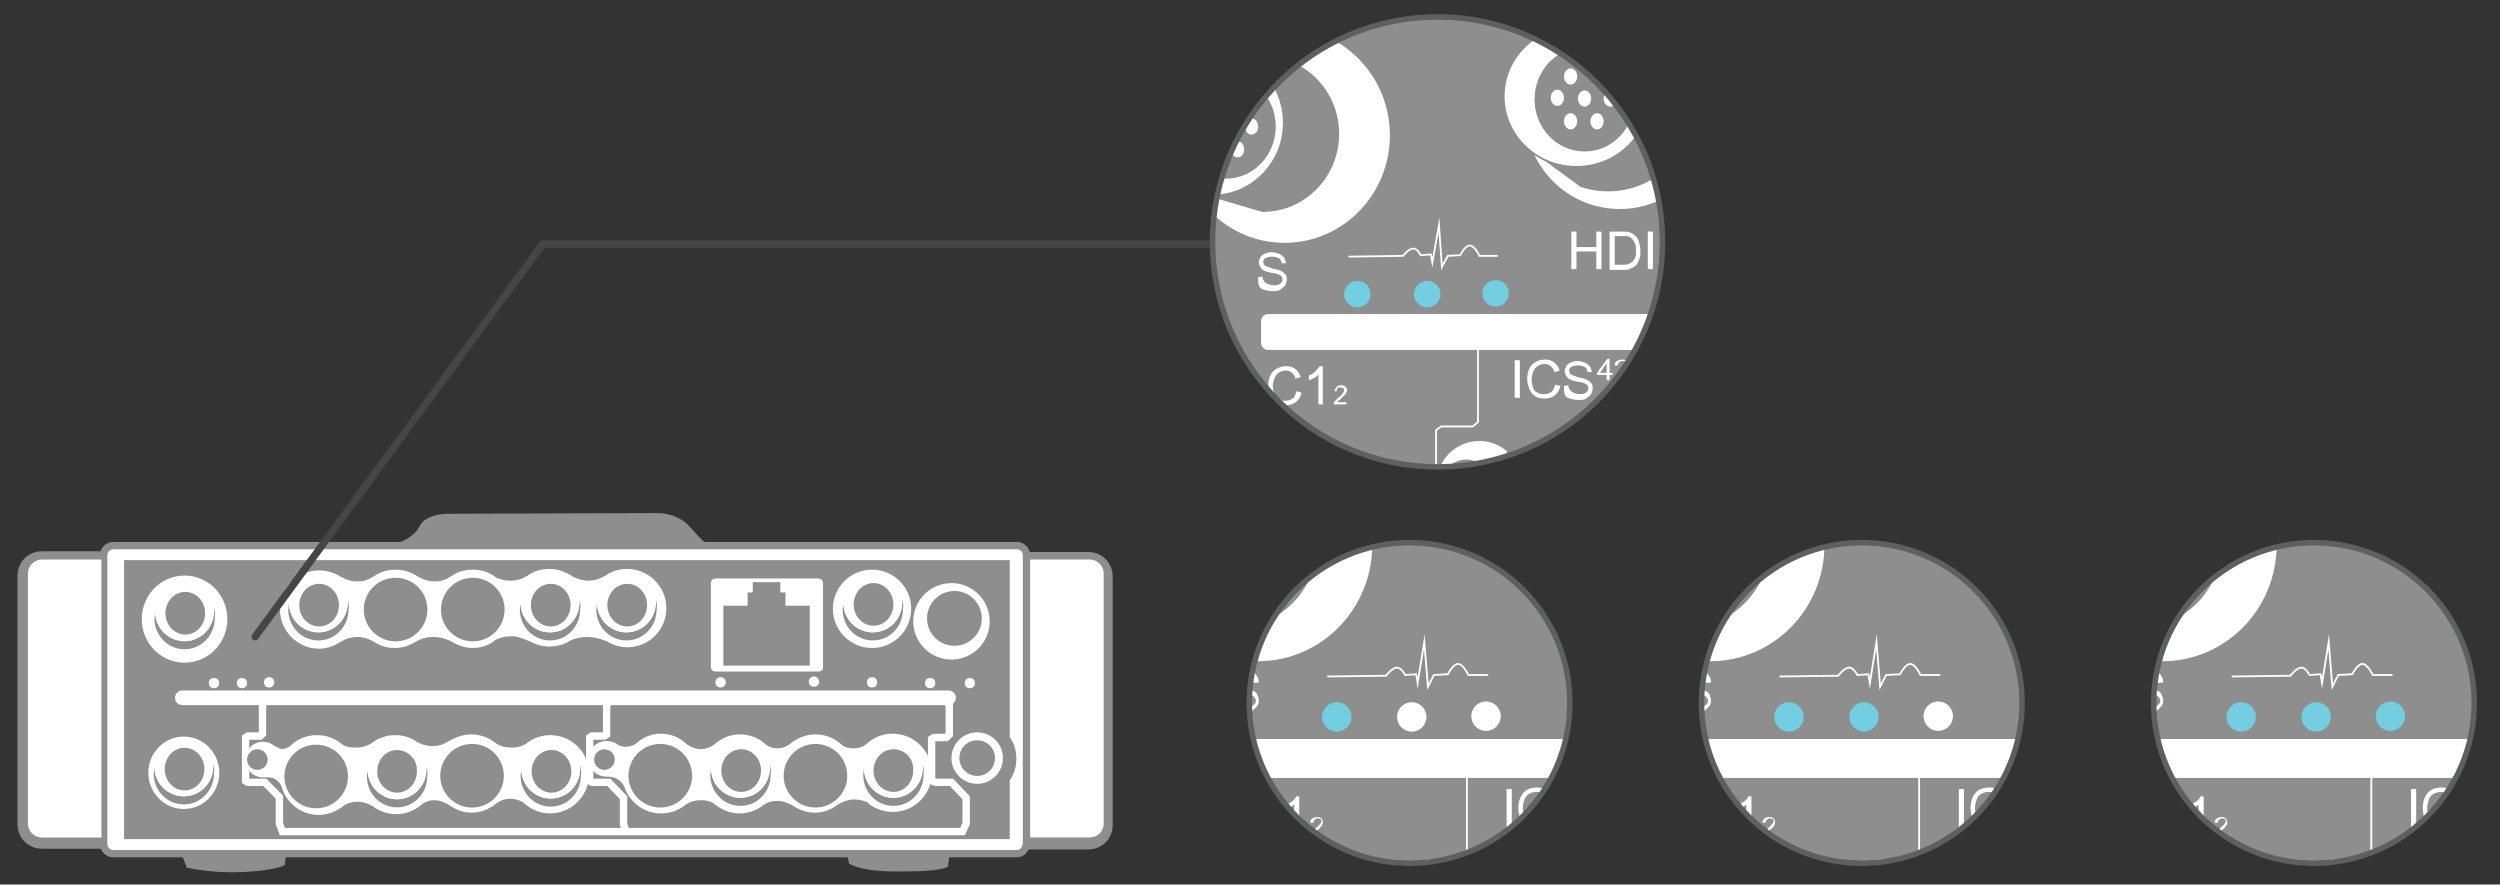 <?xml version="1.0" encoding="utf-8"?>
<!-- Generator: Adobe Illustrator 25.2.3, SVG Export Plug-In . SVG Version: 6.00 Build 0)  -->
<svg version="1.1" id="Layer_1" xmlns="http://www.w3.org/2000/svg" xmlns:xlink="http://www.w3.org/1999/xlink" x="0px" y="0px"
	 viewBox="0 0 340 120.3" style="enable-background:new 0 0 340 120.3;" xml:space="preserve">
<rect x="0" y="0" width="340" height="120.3" fill="#333333" stroke="none"/>
<style type="text/css">
	.st0{fill:#8E8E8E;stroke:#8E8E8E;stroke-width:0.5;stroke-miterlimit:10;}
	.st1{fill:#FFFFFF;}
	.st2{fill:#FFFFFF;stroke:#FFFFFF;stroke-width:0.75;stroke-miterlimit:10;}
	.st3{fill:#8E8E8E;stroke:#FFFFFF;stroke-width:0.75;stroke-miterlimit:10;}
	.st4{fill:#FFFFFF;stroke:#FFFFFF;stroke-width:0.5;stroke-miterlimit:10;}
	.st5{fill:#FFFFFF;stroke:#8E8E8E;stroke-width:0.5;stroke-miterlimit:10;}
	.st6{fill:#8E8E8E;}
	.st7{fill:none;stroke:#8E8E8E;stroke-width:0.5;stroke-miterlimit:10;}
	.st8{fill:none;stroke:#FFFFFF;stroke-width:0.75;stroke-linecap:round;stroke-miterlimit:10;}
	.st9{fill:none;stroke:#FFFFFF;stroke-width:0.75;stroke-linecap:round;stroke-linejoin:round;stroke-miterlimit:10;}
	.st10{fill:#FFFFFF;stroke:#8E8E8E;stroke-miterlimit:10;}
	.st11{fill:#8E8E8E;stroke:#8E8E8E;stroke-width:0.25;stroke-miterlimit:10;}
	.st12{fill:none;stroke:#74CEE1;stroke-width:0.25;stroke-miterlimit:10;}
	.st13{fill:#FFFFFF;stroke:#FFFFFF;stroke-width:0.25;stroke-miterlimit:10;}
	.st14{fill:none;stroke:#FFFFFF;stroke-miterlimit:10;}
	.st15{fill:none;stroke:#FFFFFF;stroke-linecap:round;stroke-miterlimit:10;}
	.st16{fill:#FFFFFF;stroke:#8E8E8E;stroke-width:0.25;stroke-miterlimit:10;}
	.st17{fill:#FFFFFF;stroke:#FFFFFF;stroke-width:0.25;stroke-miterlimit:3.944;}
	.st18{fill:#8E8E8E;stroke:#8E8E8E;stroke-width:0.75;stroke-miterlimit:10;}
	.st19{fill:#8E8E8E;stroke:#FFFFFF;stroke-width:0.25;stroke-miterlimit:10;}
	.st20{fill:none;stroke:#FFFFFF;stroke-width:0.75;stroke-miterlimit:10;}
	.st21{fill:#74CEE1;}
	.st22{fill:none;stroke:#818181;stroke-miterlimit:3.944;}
	.st23{fill:none;stroke:#000000;stroke-linejoin:round;stroke-miterlimit:10;}
	.st24{fill:none;stroke:#454546;stroke-linecap:round;stroke-miterlimit:3.944;}
	.st25{fill:#5D5E5E;}
	.st26{fill:#9A9B9B;}
	.st27{fill:none;stroke:#74CEE1;stroke-width:2.5;stroke-miterlimit:10;}
	.st28{fill:none;stroke:#74CEE1;stroke-miterlimit:10;}
	.st29{fill:none;stroke:#000000;stroke-width:0.25;stroke-miterlimit:10;}
	.st30{fill:#787878;stroke:#FFFFFF;stroke-width:0.25;stroke-miterlimit:10;}
	.st31{fill:none;stroke:#FFFFFF;stroke-width:0.25;stroke-miterlimit:10;}
	.st32{fill:#EF7336;}
	.st33{fill:none;stroke:#8E8E8E;stroke-width:0.75;stroke-linecap:round;stroke-miterlimit:10;}
	.st34{fill:none;stroke:#444545;stroke-linecap:round;stroke-miterlimit:3.944;}
	.st35{clip-path:url(#SVGID_2_);}
	.st36{fill:#FFFFFF;stroke:#787878;stroke-width:0.25;stroke-miterlimit:10;}
	.st37{fill:none;stroke:#787979;stroke-width:0.25;stroke-miterlimit:10;}
	.st38{fill:none;stroke:#787878;stroke-width:0.25;stroke-miterlimit:10;}
	.st39{clip-path:url(#SVGID_4_);}
	
		.st40{fill-rule:evenodd;clip-rule:evenodd;fill:#000002;stroke:#000002;stroke-width:0.25;stroke-linejoin:bevel;stroke-miterlimit:22.926;}
	.st41{fill-rule:evenodd;clip-rule:evenodd;fill:#FFFFFF;}
	
		.st42{fill-rule:evenodd;clip-rule:evenodd;fill:none;stroke:#FFFFFF;stroke-width:0.695;stroke-linejoin:bevel;stroke-miterlimit:22.926;}
	
		.st43{fill-rule:evenodd;clip-rule:evenodd;fill:none;stroke:#FFFFFF;stroke-width:0.728;stroke-linejoin:bevel;stroke-miterlimit:22.926;}
	.st44{fill:none;stroke:#FFFFFF;stroke-width:0.5;stroke-linecap:round;stroke-linejoin:round;stroke-miterlimit:22.926;}
	
		.st45{fill-rule:evenodd;clip-rule:evenodd;fill:none;stroke:#FFFFFF;stroke-width:0.5;stroke-linecap:round;stroke-linejoin:round;stroke-miterlimit:22.926;}
	
		.st46{fill-rule:evenodd;clip-rule:evenodd;fill:none;stroke:#FFFFFF;stroke-width:0.756;stroke-linejoin:round;stroke-miterlimit:22.926;}
	.st47{fill:#93CB75;}
	.st48{fill:#EEB71E;}
	.st49{fill:#78797B;stroke:#78797B;stroke-width:0.25;stroke-miterlimit:10;}
	.st50{fill:#787979;stroke:#787979;stroke-width:0.25;stroke-miterlimit:10;}
	.st51{fill:#FFFFFF;stroke:#787979;stroke-width:0.25;stroke-miterlimit:10;}
	.st52{fill:#787979;}
	.st53{fill:#787979;stroke:#FFFFFF;stroke-width:0.25;stroke-miterlimit:10;}
	.st54{fill:#74CEE1;stroke:#74CEE1;stroke-miterlimit:10;}
	.st55{fill:#FFFFFF;stroke:#74CEE1;stroke-miterlimit:10;}
	.st56{fill:#74CEE1;stroke:#FFFFFF;stroke-miterlimit:10;}
	.st57{fill:none;stroke:#74CEE1;stroke-width:2;stroke-miterlimit:10;}
	.st58{fill:#787A7B;stroke:#787A7B;stroke-width:0.25;stroke-miterlimit:10;}
	.st59{fill:#75CEE1;stroke:#FFFFFF;stroke-width:0.75;stroke-miterlimit:10;}
	.st60{fill:#FFFFFF;stroke:#75CEE1;stroke-width:0.25;stroke-miterlimit:10;}
	.st61{fill:#75CEE1;stroke:#75CEE1;stroke-width:0.75;stroke-miterlimit:10;}
	.st62{fill:#75CEE1;stroke:#75CEE1;stroke-width:0.25;stroke-miterlimit:10;}
	.st63{fill:#75CEE1;}
	.st64{clip-path:url(#SVGID_8_);}
	.st65{fill:#75CEE1;stroke:#FFFFFF;stroke-width:0.25;stroke-miterlimit:10;}
	.st66{fill:none;stroke:#FFFFFF;stroke-width:0.5;stroke-miterlimit:10;}
	.st67{fill:#75CEE1;stroke:#FFFFFF;stroke-width:0.5;stroke-miterlimit:10;}
	.st68{clip-path:url(#SVGID_10_);}
	.st69{fill:none;stroke:#FFFFFF;stroke-width:0.25;stroke-linecap:round;stroke-miterlimit:10;}
	.st70{clip-path:url(#SVGID_12_);}
	.st71{clip-path:url(#SVGID_14_);}
	.st72{clip-path:url(#SVGID_16_);}
	.st73{fill:#74CEE1;stroke:#74CEE1;stroke-width:0.25;stroke-miterlimit:10;}
	.st74{fill:#FFFFFF;stroke:#74CEE1;stroke-width:0.25;stroke-miterlimit:10;}
	.st75{fill:#74CEE1;stroke:#FFFFFF;stroke-width:0.25;stroke-miterlimit:10;}
	.st76{clip-path:url(#SVGID_18_);}
	.st77{fill:#FFFFFF;stroke:#78797B;stroke-width:0.25;stroke-miterlimit:10;}
	.st78{fill:#78797B;stroke:#FFFFFF;stroke-width:0.25;stroke-miterlimit:10;}
	.st79{clip-path:url(#SVGID_20_);}
	.st80{fill:none;stroke:#282828;stroke-width:2;stroke-linecap:round;stroke-miterlimit:3.944;}
	.st81{clip-path:url(#SVGID_22_);}
	.st82{fill:#8E8E8E;stroke:#FFFFFF;stroke-width:0.5;stroke-miterlimit:10;}
	.st83{fill:none;stroke:#FFFFFF;stroke-width:0.5;stroke-linecap:round;stroke-miterlimit:10;}
	.st84{fill:none;stroke:#8E8E8E;stroke-width:0.5;stroke-linecap:round;stroke-linejoin:round;stroke-miterlimit:10;}
	.st85{clip-path:url(#SVGID_24_);}
	.st86{clip-path:url(#SVGID_26_);}
	.st87{clip-path:url(#SVGID_28_);}
	.st88{fill:#75CEE1;stroke:#75CEE1;stroke-width:0.5;stroke-miterlimit:10;}
	.st89{fill:#FFFFFF;stroke:#75CEE1;stroke-width:0.5;stroke-miterlimit:10;}
	.st90{fill:none;stroke:#75CEE1;stroke-width:0.5;stroke-miterlimit:10;}
	.st91{fill:#454546;}
	.st92{clip-path:url(#SVGID_30_);}
	.st93{clip-path:url(#SVGID_32_);}
	.st94{clip-path:url(#SVGID_34_);}
	.st95{clip-path:url(#SVGID_36_);}
	.st96{fill:#CE2128;}
	.st97{clip-path:url(#SVGID_38_);}
	.st98{fill:#7AC25C;}
	.st99{clip-path:url(#SVGID_40_);}
	.st100{clip-path:url(#SVGID_42_);}
	.st101{clip-path:url(#SVGID_44_);}
</style>
<g>
	<defs>
		<circle id="SVGID_9_" cx="191.7" cy="95.6" r="21.8"/>
	</defs>
	<clipPath id="SVGID_2_">
		<use xlink:href="#SVGID_9_"  style="overflow:visible;"/>
	</clipPath>
	<g class="st35">
		<path class="st10" d="M477.7,160H142.9c-0.7,0-1.3-0.6-1.3-1.3V48.6c0-0.7,0.6-1.3,1.3-1.3h334.8c0.7,0,1.3,0.6,1.3,1.3v110.1
			C478.9,159.4,478.4,160,477.7,160z"/>
		<path class="st11" d="M141.6,157.7h-28.2c-1.8,0-3.2-1.4-3.2-3.2V52.8c0-1.8,1.4-3.2,3.2-3.2h28.2V157.7z"/>
		<path class="st1" d="M140.6,154h-25.1c-1.1,0-1.9-0.9-1.9-1.9V54.2c0-1.1,0.9-1.9,1.9-1.9h25.1V154z"/>
		<path class="st11" d="M472.5,134.3v20.1H149.2V53h323.4v63.5l0,0.8c1.5,2.2,2.4,4.8,2.4,7.7c0,2.8-0.9,5.5-2.4,7.7L472.5,134.3z"
			/>
		<ellipse class="st13" cx="171.1" cy="74.1" rx="15.4" ry="15.7"/>
		<ellipse class="st13" cx="170.9" cy="130.5" rx="12.6" ry="12.8"/>
		<path class="st11" d="M267.8,35.8l76.6-0.2c0,0,6.8,0,11,4.8c4.2,4.8,5.8,6.7,8.7,6.9H246.3c0,0,8.2-1.6,11.1-7.3
			C257.4,40,259.3,36,267.8,35.8z"/>
		<circle class="st21" cx="181.8" cy="97.5" r="2"/>
		<circle class="st1" cx="192" cy="97.5" r="2"/>
		<circle class="st1" cx="202.1" cy="97.4" r="2"/>
		<path class="st69" d="M180.6,92l7.9-0.1c0,0,0.8-1.1,1.5-1.1c0.6,0,1.1,1,1.1,1l1.5-0.1l0.2,1.2l0.9-5.6l0.5,6.1l0.8-1.6l1.9-0.1
			c0,0,0.7-1.4,1.4-1.4c0.7,0,1.4,1.5,1.4,1.5h2.6"/>
		<g>
			<path class="st1" d="M167.1,95l0.7-0.1c0,0.3,0.1,0.5,0.2,0.7c0.1,0.2,0.3,0.3,0.6,0.4c0.3,0.1,0.5,0.2,0.8,0.2
				c0.3,0,0.5,0,0.7-0.1s0.4-0.2,0.5-0.3c0.1-0.1,0.2-0.3,0.2-0.5c0-0.2-0.1-0.3-0.2-0.5c-0.1-0.1-0.3-0.2-0.5-0.3
				c-0.1-0.1-0.5-0.1-1-0.3s-0.9-0.2-1.1-0.3c-0.3-0.1-0.5-0.3-0.6-0.5c-0.1-0.2-0.2-0.4-0.2-0.7c0-0.3,0.1-0.5,0.2-0.8
				c0.2-0.2,0.4-0.4,0.7-0.6c0.3-0.1,0.6-0.2,1-0.2c0.4,0,0.8,0.1,1.1,0.2c0.3,0.1,0.6,0.3,0.7,0.6c0.2,0.3,0.3,0.5,0.3,0.9
				l-0.7,0.1c0-0.3-0.2-0.6-0.4-0.8c-0.2-0.2-0.5-0.3-1-0.3c-0.4,0-0.8,0.1-1,0.2s-0.3,0.4-0.3,0.6c0,0.2,0.1,0.4,0.2,0.5
				c0.1,0.1,0.5,0.3,1.1,0.4c0.6,0.1,1,0.3,1.2,0.4c0.3,0.1,0.6,0.3,0.7,0.6s0.2,0.5,0.2,0.8c0,0.3-0.1,0.6-0.3,0.8
				s-0.4,0.5-0.7,0.6s-0.7,0.2-1.1,0.2c-0.5,0-0.9-0.1-1.3-0.2c-0.3-0.1-0.6-0.4-0.8-0.7S167.1,95.4,167.1,95z"/>
		</g>
		<g>
			<path class="st1" d="M213.3,93.9v-5.5h0.7v2.3h2.9v-2.3h0.7v5.5h-0.7v-2.6H214v2.6H213.3z"/>
			<path class="st1" d="M218.9,93.9v-5.5h1.9c0.4,0,0.8,0,1,0.1c0.3,0.1,0.6,0.2,0.8,0.4c0.3,0.2,0.5,0.6,0.7,0.9
				c0.1,0.4,0.2,0.8,0.2,1.3c0,0.4,0,0.8-0.1,1.1c-0.1,0.3-0.2,0.6-0.4,0.8c-0.2,0.2-0.3,0.4-0.5,0.5c-0.2,0.1-0.4,0.2-0.7,0.3
				c-0.3,0.1-0.6,0.1-0.9,0.1H218.9z M219.6,93.2h1.2c0.4,0,0.7,0,0.9-0.1c0.2-0.1,0.4-0.2,0.5-0.3c0.2-0.2,0.3-0.4,0.4-0.7
				c0.1-0.3,0.1-0.6,0.1-1.1c0-0.6-0.1-1-0.3-1.3c-0.2-0.3-0.4-0.5-0.7-0.6c-0.2-0.1-0.5-0.1-0.9-0.1h-1.2V93.2z"/>
			<path class="st1" d="M224.6,93.9v-5.5h0.7v5.5H224.6z"/>
		</g>
		<g>
			<path class="st1" d="M204.9,112.8v-5.5h0.7v5.5H204.9z"/>
			<path class="st1" d="M210.8,110.8l0.7,0.2c-0.2,0.6-0.4,1.1-0.8,1.4s-0.9,0.5-1.5,0.5c-0.6,0-1.1-0.1-1.5-0.4
				c-0.4-0.2-0.7-0.6-0.9-1.1s-0.3-1-0.3-1.5c0-0.6,0.1-1.1,0.3-1.5c0.2-0.4,0.5-0.8,0.9-1s0.9-0.3,1.3-0.3c0.6,0,1,0.1,1.4,0.4
				s0.6,0.7,0.8,1.2l-0.7,0.2c-0.1-0.4-0.3-0.7-0.6-0.9s-0.6-0.3-0.9-0.3c-0.4,0-0.8,0.1-1.1,0.3c-0.3,0.2-0.5,0.5-0.6,0.8
				c-0.1,0.3-0.2,0.7-0.2,1.1c0,0.5,0.1,0.9,0.2,1.2c0.1,0.4,0.4,0.6,0.6,0.8c0.3,0.2,0.6,0.3,0.9,0.3c0.4,0,0.8-0.1,1-0.4
				C210.5,111.7,210.7,111.3,210.8,110.8z"/>
			<path class="st1" d="M212.2,111l0.7-0.1c0,0.3,0.1,0.5,0.2,0.7c0.1,0.2,0.3,0.3,0.6,0.4c0.3,0.1,0.5,0.2,0.8,0.2
				c0.3,0,0.5,0,0.7-0.1s0.4-0.2,0.5-0.3c0.1-0.1,0.2-0.3,0.2-0.5c0-0.2-0.1-0.3-0.2-0.5c-0.1-0.1-0.3-0.2-0.5-0.3
				c-0.1-0.1-0.5-0.1-1-0.3s-0.9-0.2-1.1-0.3c-0.3-0.1-0.5-0.3-0.6-0.5c-0.1-0.2-0.2-0.4-0.2-0.7c0-0.3,0.1-0.5,0.2-0.8
				c0.2-0.2,0.4-0.4,0.7-0.6c0.3-0.1,0.6-0.2,1-0.2c0.4,0,0.8,0.1,1.1,0.2c0.3,0.1,0.6,0.3,0.7,0.6c0.2,0.3,0.3,0.5,0.3,0.9
				l-0.7,0.1c0-0.3-0.2-0.6-0.4-0.8c-0.2-0.2-0.5-0.3-1-0.3c-0.4,0-0.8,0.1-1,0.2s-0.3,0.4-0.3,0.6c0,0.2,0.1,0.4,0.2,0.5
				c0.1,0.1,0.5,0.3,1.1,0.4c0.6,0.1,1,0.3,1.2,0.4c0.3,0.1,0.6,0.3,0.7,0.6s0.2,0.5,0.2,0.8c0,0.3-0.1,0.6-0.3,0.8
				s-0.4,0.5-0.7,0.6s-0.7,0.2-1.1,0.2c-0.5,0-0.9-0.1-1.3-0.2c-0.3-0.1-0.6-0.4-0.8-0.7S212.2,111.4,212.2,111z"/>
			<path class="st1" d="M218.5,110.2v-0.8h-1.4v-0.4l1.5-2.1h0.3v2.1h0.4v0.4h-0.4v0.8H218.5z M218.5,109.1v-1.5l-1,1.5H218.5z"/>
			<path class="st1" d="M221.8,109.8v0.4h-2.1c0-0.1,0-0.2,0-0.3c0.1-0.1,0.1-0.3,0.3-0.4c0.1-0.1,0.3-0.3,0.5-0.5
				c0.3-0.3,0.6-0.5,0.7-0.7s0.2-0.3,0.2-0.5c0-0.2-0.1-0.3-0.2-0.4c-0.1-0.1-0.3-0.2-0.4-0.2c-0.2,0-0.3,0.1-0.5,0.2
				s-0.2,0.3-0.2,0.5l-0.4,0c0-0.3,0.1-0.5,0.3-0.7s0.4-0.2,0.7-0.2c0.3,0,0.6,0.1,0.7,0.3c0.2,0.2,0.3,0.4,0.3,0.6
				c0,0.1,0,0.3-0.1,0.4c-0.1,0.1-0.1,0.3-0.3,0.4s-0.3,0.3-0.6,0.6c-0.2,0.2-0.4,0.3-0.5,0.4s-0.1,0.1-0.2,0.2H221.8z"/>
		</g>
		<g>
			<path class="st1" d="M330.5,112.8v-5.5h0.7v5.5H330.5z"/>
			<path class="st1" d="M336.4,110.8l0.7,0.2c-0.2,0.6-0.4,1.1-0.8,1.4s-0.9,0.5-1.5,0.5c-0.6,0-1.1-0.1-1.5-0.4
				c-0.4-0.2-0.7-0.6-0.9-1.1s-0.3-1-0.3-1.5c0-0.6,0.1-1.1,0.3-1.5c0.2-0.4,0.5-0.8,0.9-1s0.9-0.3,1.3-0.3c0.6,0,1,0.1,1.4,0.4
				s0.6,0.7,0.8,1.2l-0.7,0.2c-0.1-0.4-0.3-0.7-0.6-0.9s-0.6-0.3-0.9-0.3c-0.4,0-0.8,0.1-1.1,0.3c-0.3,0.2-0.5,0.5-0.6,0.8
				c-0.1,0.3-0.2,0.7-0.2,1.1c0,0.5,0.1,0.9,0.2,1.2c0.1,0.4,0.4,0.6,0.6,0.8c0.3,0.2,0.6,0.3,0.9,0.3c0.4,0,0.8-0.1,1-0.4
				C336.1,111.7,336.3,111.3,336.4,110.8z"/>
			<path class="st1" d="M337.8,111l0.7-0.1c0,0.3,0.1,0.5,0.2,0.7c0.1,0.2,0.3,0.3,0.6,0.4c0.3,0.1,0.5,0.2,0.8,0.2
				c0.3,0,0.5,0,0.7-0.1s0.4-0.2,0.5-0.3c0.1-0.1,0.2-0.3,0.2-0.5c0-0.2-0.1-0.3-0.2-0.5c-0.1-0.1-0.3-0.2-0.5-0.3
				c-0.1-0.1-0.5-0.1-1-0.3s-0.9-0.2-1.1-0.3c-0.3-0.1-0.5-0.3-0.6-0.5c-0.1-0.2-0.2-0.4-0.2-0.7c0-0.3,0.1-0.5,0.2-0.8
				c0.2-0.2,0.4-0.4,0.7-0.6c0.3-0.1,0.6-0.2,1-0.2c0.4,0,0.8,0.1,1.1,0.2c0.3,0.1,0.6,0.3,0.7,0.6c0.2,0.3,0.3,0.5,0.3,0.9
				l-0.7,0.1c0-0.3-0.2-0.6-0.4-0.8c-0.2-0.2-0.5-0.3-1-0.3c-0.4,0-0.8,0.1-1,0.2s-0.3,0.4-0.3,0.6c0,0.2,0.1,0.4,0.2,0.5
				c0.1,0.1,0.5,0.3,1.1,0.4c0.6,0.1,1,0.3,1.2,0.4c0.3,0.1,0.6,0.3,0.7,0.6s0.2,0.5,0.2,0.8c0,0.3-0.1,0.6-0.3,0.8
				s-0.4,0.5-0.7,0.6s-0.7,0.2-1.1,0.2c-0.5,0-0.9-0.1-1.3-0.2c-0.3-0.1-0.6-0.4-0.8-0.7S337.8,111.4,337.8,111z"/>
		</g>
		<g>
			<path class="st1" d="M300.1,91.9l0.7,0.2c-0.2,0.6-0.4,1.1-0.8,1.4s-0.9,0.5-1.5,0.5c-0.6,0-1.1-0.1-1.5-0.4
				c-0.4-0.2-0.7-0.6-0.9-1.1s-0.3-1-0.3-1.5c0-0.6,0.1-1.1,0.3-1.5c0.2-0.4,0.5-0.8,0.9-1s0.9-0.3,1.3-0.3c0.6,0,1,0.1,1.4,0.4
				s0.6,0.7,0.8,1.2l-0.7,0.2c-0.1-0.4-0.3-0.7-0.6-0.9s-0.6-0.3-0.9-0.3c-0.4,0-0.8,0.1-1.1,0.3c-0.3,0.2-0.5,0.5-0.6,0.8
				c-0.1,0.3-0.2,0.7-0.2,1.1c0,0.5,0.1,0.9,0.2,1.2c0.1,0.4,0.4,0.6,0.6,0.8c0.3,0.2,0.6,0.3,0.9,0.3c0.4,0,0.8-0.1,1-0.4
				C299.8,92.7,300,92.4,300.1,91.9z"/>
			<path class="st1" d="M301.2,93.9l2.1-5.5h0.8l2.3,5.5h-0.8l-0.6-1.7h-2.3l-0.6,1.7H301.2z M302.8,91.6h1.9l-0.6-1.5
				c-0.2-0.5-0.3-0.8-0.4-1.1c-0.1,0.4-0.2,0.7-0.3,1.1L302.8,91.6z"/>
			<path class="st1" d="M306.9,93.9v-5.5h0.8l2.9,4.3v-4.3h0.7v5.5h-0.8l-2.9-4.3v4.3H306.9z"/>
			<path class="st1" d="M313.6,94.2h-0.4v-2.5c-0.1,0.1-0.2,0.2-0.4,0.3c-0.2,0.1-0.3,0.2-0.4,0.2v-0.4c0.2-0.1,0.4-0.2,0.6-0.4
				c0.2-0.1,0.3-0.3,0.4-0.4h0.3V94.2z"/>
		</g>
		<g>
			<path class="st1" d="M161,113.7v-4.9h-1.8v-0.7h4.4v0.7h-1.8v4.9H161z"/>
			<path class="st1" d="M163.1,113.7l2.1-5.5h0.8l2.3,5.5h-0.8l-0.6-1.7h-2.3l-0.6,1.7H163.1z M164.7,111.4h1.9l-0.6-1.5
				c-0.2-0.5-0.3-0.8-0.4-1.1c-0.1,0.4-0.2,0.7-0.3,1.1L164.7,111.4z"/>
			<path class="st1" d="M172.8,111.8l0.7,0.2c-0.2,0.6-0.4,1.1-0.8,1.4s-0.9,0.5-1.5,0.5c-0.6,0-1.1-0.1-1.5-0.4
				c-0.4-0.2-0.7-0.6-0.9-1.1s-0.3-1-0.3-1.5c0-0.6,0.1-1.1,0.3-1.5c0.2-0.4,0.5-0.8,0.9-1s0.9-0.3,1.3-0.3c0.6,0,1,0.1,1.4,0.4
				s0.6,0.7,0.8,1.2l-0.7,0.2c-0.1-0.4-0.3-0.7-0.6-0.9s-0.6-0.3-0.9-0.3c-0.4,0-0.8,0.1-1.1,0.3c-0.3,0.2-0.5,0.5-0.6,0.8
				c-0.1,0.3-0.2,0.7-0.2,1.1c0,0.5,0.1,0.9,0.2,1.2c0.1,0.4,0.4,0.6,0.6,0.8c0.3,0.2,0.6,0.3,0.9,0.3c0.4,0,0.8-0.1,1-0.4
				C172.5,112.6,172.7,112.2,172.8,111.8z"/>
			<path class="st1" d="M176.7,113.7H176v-4.3c-0.2,0.2-0.4,0.3-0.6,0.5c-0.3,0.2-0.5,0.3-0.7,0.4v-0.7c0.4-0.2,0.7-0.4,1-0.6
				s0.5-0.5,0.6-0.7h0.4V113.7z"/>
			<path class="st1" d="M180.1,113.4v0.3h-1.9c0-0.1,0-0.2,0-0.2c0-0.1,0.1-0.3,0.2-0.4s0.3-0.3,0.5-0.4c0.3-0.3,0.5-0.5,0.6-0.6
				c0.1-0.1,0.2-0.3,0.2-0.4c0-0.1,0-0.3-0.1-0.3s-0.2-0.1-0.4-0.1c-0.2,0-0.3,0.1-0.4,0.2s-0.2,0.2-0.2,0.4l-0.4,0
				c0-0.3,0.1-0.5,0.3-0.6c0.2-0.1,0.4-0.2,0.6-0.2c0.3,0,0.5,0.1,0.6,0.2c0.2,0.2,0.2,0.3,0.2,0.6c0,0.1,0,0.2-0.1,0.3
				c0,0.1-0.1,0.2-0.2,0.3c-0.1,0.1-0.3,0.3-0.5,0.5c-0.2,0.2-0.3,0.3-0.4,0.4c-0.1,0.1-0.1,0.1-0.1,0.2H180.1z"/>
		</g>
		<g>
			<path class="st1" d="M257,112.1h-0.7v-4.3c-0.2,0.2-0.4,0.3-0.6,0.5c-0.3,0.2-0.5,0.3-0.7,0.4v-0.7c0.4-0.2,0.7-0.4,1-0.6
				s0.5-0.5,0.6-0.7h0.4V112.1z"/>
			<path class="st1" d="M260.4,111.8v0.3h-1.9c0-0.1,0-0.2,0-0.2c0-0.1,0.1-0.3,0.2-0.4s0.3-0.3,0.5-0.4c0.3-0.3,0.5-0.5,0.6-0.6
				c0.1-0.1,0.2-0.3,0.2-0.4c0-0.1,0-0.3-0.1-0.3s-0.2-0.1-0.4-0.1c-0.2,0-0.3,0.1-0.4,0.2s-0.2,0.2-0.2,0.4l-0.4,0
				c0-0.3,0.1-0.5,0.3-0.6c0.2-0.1,0.4-0.2,0.6-0.2c0.3,0,0.5,0.1,0.6,0.2c0.2,0.2,0.2,0.3,0.2,0.6c0,0.1,0,0.2-0.1,0.3
				c0,0.1-0.1,0.2-0.2,0.3c-0.1,0.1-0.3,0.3-0.5,0.5c-0.2,0.2-0.3,0.3-0.4,0.4c-0.1,0.1-0.1,0.1-0.1,0.2H260.4z"/>
			<path class="st1" d="M260.8,111.4l0.3,0c0,0.2,0.1,0.3,0.2,0.4c0.1,0.1,0.2,0.1,0.4,0.1c0.2,0,0.3-0.1,0.4-0.2
				c0.1-0.1,0.2-0.3,0.2-0.4c0-0.2-0.1-0.3-0.2-0.4c-0.1-0.1-0.2-0.2-0.4-0.2c-0.1,0-0.1,0-0.2,0l0-0.3c0,0,0,0,0.1,0
				c0.1,0,0.3,0,0.4-0.1c0.1-0.1,0.2-0.2,0.2-0.4c0-0.1,0-0.2-0.1-0.3c-0.1-0.1-0.2-0.1-0.3-0.1c-0.1,0-0.2,0-0.3,0.1
				s-0.1,0.2-0.2,0.4l-0.3-0.1c0-0.2,0.1-0.4,0.3-0.5s0.3-0.2,0.6-0.2c0.2,0,0.3,0,0.4,0.1c0.1,0.1,0.2,0.2,0.3,0.3
				c0.1,0.1,0.1,0.2,0.1,0.4c0,0.1,0,0.2-0.1,0.3c-0.1,0.1-0.2,0.2-0.3,0.2c0.2,0,0.3,0.1,0.4,0.2c0.1,0.1,0.1,0.3,0.1,0.5
				c0,0.2-0.1,0.5-0.3,0.6c-0.2,0.2-0.4,0.3-0.7,0.3c-0.2,0-0.5-0.1-0.6-0.2C260.9,111.8,260.8,111.6,260.8,111.4z"/>
		</g>
		<g>
			<path class="st1" d="M312.4,111.9v-1.3H310v-0.6l2.5-3.6h0.6v3.6h0.7v0.6h-0.7v1.3H312.4z M312.4,109.9v-2.5l-1.7,2.5H312.4z"/>
			<path class="st1" d="M314.4,111.1l0.4,0c0,0.2,0.1,0.3,0.2,0.4s0.2,0.1,0.4,0.1c0.2,0,0.3-0.1,0.4-0.2c0.1-0.1,0.2-0.3,0.2-0.5
				c0-0.2-0.1-0.4-0.2-0.5c-0.1-0.1-0.3-0.2-0.4-0.2c-0.1,0-0.2,0-0.3,0.1c-0.1,0.1-0.2,0.1-0.2,0.2l-0.3,0l0.3-1.5h1.4v0.3H315
				l-0.2,0.8c0.2-0.1,0.3-0.2,0.5-0.2c0.2,0,0.5,0.1,0.6,0.3c0.2,0.2,0.3,0.4,0.3,0.7c0,0.3-0.1,0.5-0.2,0.7
				c-0.2,0.2-0.4,0.3-0.7,0.3c-0.3,0-0.5-0.1-0.6-0.2C314.5,111.5,314.4,111.3,314.4,111.1z"/>
			<path class="st1" d="M318.4,109.7l-0.3,0c0-0.1-0.1-0.2-0.1-0.3c-0.1-0.1-0.2-0.1-0.3-0.1c-0.1,0-0.2,0-0.3,0.1
				c-0.1,0.1-0.2,0.2-0.3,0.4c-0.1,0.2-0.1,0.4-0.1,0.7c0.1-0.1,0.2-0.2,0.3-0.3c0.1-0.1,0.2-0.1,0.4-0.1c0.2,0,0.4,0.1,0.6,0.3
				c0.2,0.2,0.2,0.4,0.2,0.7c0,0.2,0,0.3-0.1,0.5c-0.1,0.2-0.2,0.3-0.3,0.4c-0.1,0.1-0.3,0.1-0.5,0.1c-0.3,0-0.5-0.1-0.7-0.3
				c-0.2-0.2-0.3-0.6-0.3-1.1c0-0.5,0.1-0.9,0.3-1.2c0.2-0.2,0.4-0.3,0.7-0.3c0.2,0,0.4,0.1,0.5,0.2S318.4,109.5,318.4,109.7z
				 M317,110.9c0,0.1,0,0.2,0.1,0.3c0.1,0.1,0.1,0.2,0.2,0.3s0.2,0.1,0.3,0.1c0.1,0,0.3-0.1,0.4-0.2c0.1-0.1,0.2-0.3,0.2-0.5
				c0-0.2-0.1-0.4-0.2-0.5c-0.1-0.1-0.2-0.2-0.4-0.2s-0.3,0.1-0.4,0.2C317,110.6,317,110.7,317,110.9z"/>
		</g>
		<g>
			<path class="st1" d="M328.7,91.9l0.7,0.2c-0.2,0.6-0.4,1.1-0.8,1.4s-0.9,0.5-1.5,0.5c-0.6,0-1.1-0.1-1.5-0.4
				c-0.4-0.2-0.7-0.6-0.9-1.1s-0.3-1-0.3-1.5c0-0.6,0.1-1.1,0.3-1.5c0.2-0.4,0.5-0.8,0.9-1s0.9-0.3,1.3-0.3c0.6,0,1,0.1,1.4,0.4
				s0.6,0.7,0.8,1.2l-0.7,0.2c-0.1-0.4-0.3-0.7-0.6-0.9s-0.6-0.3-0.9-0.3c-0.4,0-0.8,0.1-1.1,0.3c-0.3,0.2-0.5,0.5-0.6,0.8
				c-0.1,0.3-0.2,0.7-0.2,1.1c0,0.5,0.1,0.9,0.2,1.2c0.1,0.4,0.4,0.6,0.6,0.8c0.3,0.2,0.6,0.3,0.9,0.3c0.4,0,0.8-0.1,1-0.4
				C328.4,92.7,328.6,92.4,328.7,91.9z"/>
			<path class="st1" d="M329.8,93.9l2.1-5.5h0.8l2.3,5.5h-0.8l-0.6-1.7h-2.3l-0.6,1.7H329.8z M331.3,91.6h1.9l-0.6-1.5
				c-0.2-0.5-0.3-0.8-0.4-1.1c-0.1,0.4-0.2,0.7-0.3,1.1L331.3,91.6z"/>
			<path class="st1" d="M335.5,93.9v-5.5h0.8l2.9,4.3v-4.3h0.7v5.5h-0.8l-2.9-4.3v4.3H335.5z"/>
		</g>
		<path class="st13" d="M324.8,81.8c-2-0.9-4.2-1.4-6.6-1.4c-2.5,0-4.9,0.6-7,1.6l-0.4,0.2c-2,1.1-4.2,1.7-6.6,1.7
			c-2.6,0-5-0.7-7.1-2l-0.5-0.2c-1.8-0.9-3.8-1.5-6-1.5c-2.4,0-4.6,0.6-6.5,1.6l-0.3,0.2c-2.2,1.5-4.8,2.3-7.7,2.3
			c-2.8,0-5.2-0.8-7.4-2.2l-0.7-0.4c-1.8-0.9-3.9-1.4-6.1-1.4c-2.4,0-4.3,0.5-6.2,1.5l-0.6,0.3c-2.1,1.3-4.6,2.1-7.3,2.1
			c-2.9,0-5.5-0.9-7.7-2.4l-0.6-0.3c-1.7-0.9-3.4-1.4-5.4-1.4c-2.1,0-4.2,0.6-5.9,1.6l-1.4,0.9c-2,1.2-4.3,1.8-6.8,1.8
			c-7.7,0-13.9-6.3-13.9-14.1s6.2-14.1,13.9-14.1c2.7,0,5.3,0.8,7.4,2.2l1.1,0.6c1.6,0.9,3.3,1.4,5.3,1.4c2.1,0,4-0.6,5.8-1.6
			l0.5-0.3c2.2-1.5,4.9-2.4,7.8-2.4c3.1,0,6,1,8.3,2.8l0.5,0.3c1.6,0.9,3.4,1.3,5.3,1.3c2.1,0,4-0.6,5.7-1.6l0.6-0.4
			c2.2-1.6,4.9-2.5,7.9-2.5c2.9,0,5.6,0.9,7.9,2.5l0.3,0.2c1.7,0.9,3.6,1.4,5.6,1.4c2.2,0,4.2-0.6,5.9-1.6l0.4-0.3
			c2.2-1.6,5-2.5,7.9-2.5c3.1,0,6,1,8.3,2.8l0.5,0.3c1.7,0.9,3.4,1.4,5.4,1.4c2.1,0,4.1-0.6,5.8-1.6l0.4-0.3
			c2.2-1.5,4.9-2.4,7.8-2.4c7.7,0,13.9,6.3,13.9,14.1s-6.2,14.1-13.9,14.1c-2.7,0-5.2-0.8-7.3-2.1L324.8,81.8z"/>
		<path class="st13" d="M421.5,141.3c-1.6-0.9-3.3-1.3-5.3-1.3c-2.1,0-3.9,0.5-5.6,1.5l-0.5,0.3c-2.3,1.8-5.2,2.9-8.4,2.9
			c-3,0-5.7-0.9-8-2.6l-0.5-0.3c-1.6-0.9-3.2-1.4-5.1-1.4c-2,0-3.7,0.5-5.4,1.5l-0.4,0.3c-2.3,1.7-5.1,2.7-8.1,2.7
			c-3.4,0-6.6-1.3-9-3.3l-0.4-0.2c-1.6-1-3.3-1.5-5.2-1.5c-2.1,0-3.9,0.5-5.6,1.6l-0.3,0.2c-2.3,1.9-5.3,3-8.5,3
			c-6.1,0-11.3-4-13.1-9.6l-0.2-0.4c-1.3-2.1-3.5-3.4-6.1-3.4l-0.4,0c-3.4,0-6.2-2.8-6.2-6.2c0-3.4,2.8-6.2,6.2-6.2
			c1.2,0,2.2,0.3,3.2,0.9l0.4,0.2c2.1,1.4,4.4,1.4,6.6,0.3l0.7-0.4c2.4-2.2,5.5-3.4,9-3.4c3.4,0,6.6,1.3,9,3.4l0.3,0.2
			c1.6,1.2,3.3,1.8,5.3,1.8c2.1,0,4-0.7,5.7-2l0.3-0.2c2.3-1.8,5.3-2.9,8.4-2.9c3.4,0,6.4,1.2,8.8,3.2l0.2,0.2
			c1.4,1,2.9,1.5,4.5,1.5c1.8,0,3.4-0.6,4.8-1.7l0.3-0.2c2.4-2,5.4-3.2,8.8-3.2c3.5,0,6.7,1.3,9.2,3.5l0.4,0.3
			c1.4,1,2.9,1.4,4.6,1.4c1.8,0,3.4-0.6,4.9-1.7l0.4-0.3c2.4-2.2,5.6-3.5,9.1-3.5c7.7,0,13.9,6.3,13.9,14.1s-6.2,14.1-13.9,14.1
			c-3.1,0-5.9-1-8.2-2.7L421.5,141.3z"/>
		<ellipse class="st12" cx="160.5" cy="72.3" rx="10.5" ry="10.7"/>
		<path class="st12" d="M159.8,82.9c0.2,0,0.5,0,0.7,0c5.8,0,10.5-4.8,10.5-10.7s-4.7-10.7-10.5-10.7"/>
		<path class="st11" d="M168.6,62.6c5.8,0.4,10.4,5.3,10.4,11.3c0,6.3-5,11.3-11.1,11.3l-8.1-2.3c0.2,0,0.5,0,0.7,0
			c5.8,0,10.5-4.8,10.5-10.7c0-5.7-4.3-10.3-9.8-10.7L168.6,62.6z"/>
		<path class="st11" d="M216.8,58.4c4.6,1.2,8,5.3,8,10.1c0,5.8-4.8,10.4-10.8,10.4c-1.7,0-3.3-0.4-4.7-1l5.3,3.9
			c1.3,0.4,2.6,0.7,4,0.7c6.7,0,12.1-5.2,12.1-11.7c0-5.7-4.1-10.4-9.7-11.5L216.8,58.4z"/>
		<path class="st11" d="M315.6,68.5c0.1,0.7,0.2,1.5,0.2,2.3c0,6.2-4.9,11.3-11,11.3c-6.1,0-11-5-11-11.3l0.2-2.4
			c0,6,4.8,10.9,10.6,10.9c5.8,0,10.5-4.8,10.6-10.7c0-0.1,0-1.2,0-1.3L315.6,68.5z"/>
		<path class="st11" d="M326.8,61.4c-1.7,1.9-2.7,4.5-2.7,7.3c0,5.9,4.7,10.8,10.5,10.8c3.1,0,5.8-1.4,7.7-3.5l-2.5,3.2
			c-2,1.9-4.6,3.1-7.5,3.1c-6,0-10.9-5-10.9-11.3c0-2.1,0.6-4.1,1.6-5.8L326.8,61.4z"/>
		<ellipse class="st11" cx="248.2" cy="70.6" rx="11.2" ry="11.4"/>
		<ellipse class="st11" cx="276.6" cy="70.6" rx="11.2" ry="11.4"/>
		<ellipse class="st16" cx="160.5" cy="72.3" rx="10.5" ry="10.7"/>
		<ellipse class="st16" cx="214" cy="68.4" rx="10.8" ry="10.4"/>
		<ellipse class="st16" cx="304.7" cy="68.4" rx="10.6" ry="10.9"/>
		<ellipse class="st16" cx="334.5" cy="68.6" rx="10.5" ry="10.8"/>
		<path class="st6" d="M162.4,65.1c-4.1,0-7.4,3.5-7.4,7.7c0,4.3,3.3,7.7,7.4,7.7c4.1,0,7.4-3.5,7.4-7.7
			C169.8,68.6,166.5,65.1,162.4,65.1z M164.3,68.3c0.6,0,1,0.5,1,1.2c0,0.6-0.5,1.2-1,1.2s-1-0.5-1-1.2
			C163.3,68.9,163.8,68.3,164.3,68.3z M160.3,68.3c0.6,0,1,0.5,1,1.2c0,0.6-0.5,1.2-1,1.2s-1-0.5-1-1.2
			C159.3,68.9,159.8,68.3,160.3,68.3z M158.3,73.9c-0.6,0-1-0.5-1-1.2s0.5-1.2,1-1.2s1,0.5,1,1.2S158.9,73.9,158.3,73.9z
			 M160.3,77.4c-0.6,0-1-0.5-1-1.2c0-0.6,0.5-1.2,1-1.2c0.6,0,1,0.5,1,1.2C161.3,76.8,160.8,77.4,160.3,77.4z M162.4,74
			c-0.6,0-1-0.5-1-1.2c0-0.6,0.5-1.2,1-1.2c0.6,0,1,0.5,1,1.2C163.4,73.4,162.9,74,162.4,74z M164.2,77.3c-0.6,0-1-0.5-1-1.2
			c0-0.6,0.5-1.2,1-1.2s1,0.5,1,1.2C165.2,76.8,164.7,77.3,164.2,77.3z M166.2,74c-0.6,0-1-0.5-1-1.2c0-0.6,0.5-1.2,1-1.2
			c0.6,0,1,0.5,1,1.2C167.2,73.4,166.8,74,166.2,74z"/>
		<path class="st6" d="M215.2,61.1c-4.1,0-7.4,3.5-7.4,7.7c0,4.3,3.3,7.7,7.4,7.7c4.1,0,7.4-3.5,7.4-7.7
			C222.6,64.5,219.3,61.1,215.2,61.1z M217.2,64.2c0.6,0,1,0.5,1,1.2c0,0.6-0.5,1.2-1,1.2s-1-0.5-1-1.2
			C216.2,64.8,216.6,64.2,217.2,64.2z M213.2,64.2c0.6,0,1,0.5,1,1.2c0,0.6-0.5,1.2-1,1.2s-1-0.5-1-1.2
			C212.1,64.8,212.6,64.2,213.2,64.2z M211.2,69.8c-0.6,0-1-0.5-1-1.2s0.5-1.2,1-1.2s1,0.5,1,1.2S211.8,69.8,211.2,69.8z
			 M213.1,73.3c-0.6,0-1-0.5-1-1.2c0-0.6,0.5-1.2,1-1.2c0.6,0,1,0.5,1,1.2C214.1,72.7,213.7,73.3,213.1,73.3z M215.2,69.9
			c-0.6,0-1-0.5-1-1.2s0.5-1.2,1-1.2c0.6,0,1,0.5,1,1.2S215.8,69.9,215.2,69.9z M217,73.2c-0.6,0-1-0.5-1-1.2c0-0.6,0.5-1.2,1-1.2
			s1,0.5,1,1.2C218,72.7,217.6,73.2,217,73.2z M219,69.9c-0.6,0-1-0.5-1-1.2s0.5-1.2,1-1.2c0.6,0,1,0.5,1,1.2S219.6,69.9,219,69.9z"
			/>
		<path class="st6" d="M304.9,61.2c-4.1,0-7.4,3.5-7.4,7.7c0,4.3,3.3,7.7,7.4,7.7c4.1,0,7.4-3.5,7.4-7.7
			C312.3,64.7,309,61.2,304.9,61.2z M306.9,64.4c0.6,0,1,0.5,1,1.2c0,0.6-0.5,1.2-1,1.2c-0.6,0-1-0.5-1-1.2
			C305.9,64.9,306.3,64.4,306.9,64.4z M302.9,64.4c0.6,0,1,0.5,1,1.2c0,0.6-0.5,1.2-1,1.2c-0.6,0-1-0.5-1-1.2
			C301.8,64.9,302.3,64.4,302.9,64.4z M300.9,69.9c-0.6,0-1-0.5-1-1.2s0.5-1.2,1-1.2c0.6,0,1,0.5,1,1.2S301.4,69.9,300.9,69.9z
			 M302.8,73.4c-0.6,0-1-0.5-1-1.2c0-0.6,0.5-1.2,1-1.2s1,0.5,1,1.2C303.8,72.9,303.4,73.4,302.8,73.4z M304.9,70
			c-0.6,0-1-0.5-1-1.2s0.5-1.2,1-1.2c0.6,0,1,0.5,1,1.2S305.5,70,304.9,70z M306.7,73.3c-0.6,0-1-0.5-1-1.2c0-0.6,0.5-1.2,1-1.2
			s1,0.5,1,1.2C307.7,72.8,307.3,73.3,306.7,73.3z M308.7,70c-0.6,0-1-0.5-1-1.2s0.5-1.2,1-1.2c0.6,0,1,0.5,1,1.2S309.3,70,308.7,70
			z"/>
		<path class="st6" d="M334.3,61.1c-4.1,0-7.4,3.5-7.4,7.7c0,4.3,3.3,7.7,7.4,7.7c4.1,0,7.4-3.5,7.4-7.7
			C341.6,64.6,338.3,61.1,334.3,61.1z M336.2,64.3c0.6,0,1,0.5,1,1.2c0,0.6-0.5,1.2-1,1.2s-1-0.5-1-1.2
			C335.2,64.8,335.6,64.3,336.2,64.3z M332.2,64.3c0.6,0,1,0.5,1,1.2c0,0.6-0.5,1.2-1,1.2c-0.6,0-1-0.5-1-1.2
			C331.2,64.8,331.6,64.3,332.2,64.3z M330.2,69.9c-0.6,0-1-0.5-1-1.2s0.5-1.2,1-1.2c0.6,0,1,0.5,1,1.2S330.8,69.9,330.2,69.9z
			 M332.1,73.3c-0.6,0-1-0.5-1-1.2c0-0.6,0.5-1.2,1-1.2c0.6,0,1,0.5,1,1.2C333.1,72.8,332.7,73.3,332.1,73.3z M334.2,69.9
			c-0.6,0-1-0.5-1-1.2s0.5-1.2,1-1.2c0.6,0,1,0.5,1,1.2S334.8,69.9,334.2,69.9z M336,73.3c-0.6,0-1-0.5-1-1.2c0-0.6,0.5-1.2,1-1.2
			s1,0.5,1,1.2C337,72.8,336.6,73.3,336,73.3z M338.1,69.9c-0.6,0-1-0.5-1-1.2s0.5-1.2,1-1.2c0.6,0,1,0.5,1,1.2
			S338.6,69.9,338.1,69.9z"/>
		<path class="st11" d="M164,141.3c5.1-0.5,9-4.9,9-10.3c0-5.7-4.5-10.3-10-10.3c-0.1,0-0.2,0-0.3,0l6.3-1.2
			c0.5-0.1,0.9-0.1,1.4-0.1c5.9,0,10.6,4.9,10.6,11c0,5.9-4.5,10.7-10.2,11L164,141.3z"/>
		<ellipse class="st11" cx="345.2" cy="131.4" rx="11.2" ry="11.4"/>
		<path class="st1" d="M452.2,105.8H168.6c-0.5,0-1-0.4-1-1v-3.3c0-0.5,0.4-1,1-1h283.7c0.5,0,1,0.4,1,1v3.3
			C453.2,105.3,452.8,105.8,452.2,105.8z"/>
		<polygon class="st31" points="206.9,152 205.7,149.1 205.8,139.4 200.3,133.8 194.2,133.8 193.3,133.4 193.3,117.5 194.1,117 
			198.8,117 199.5,116.3 199.5,105.8 200.1,104.9 200.1,103.2 201.3,102.8 448.8,102.8 450.9,105.8 450.9,116.4 449.9,117.4 
			445.2,117.4 444.4,118.1 444.4,133.4 446,134 451.7,134 457,139.5 457,149.1 455.6,152 		"/>
		<polyline class="st31" points="332.9,152.1 331.6,149.1 331.7,139.5 326.2,133.9 320.1,133.9 319.3,133.4 319.3,117.6 320,117.1 
			324.7,117.1 325.4,116.3 325.4,105.8 326.1,105 326.1,103.2 327.2,102.9 		"/>
		<path class="st13" d="M203.7,120.6c-1.1-0.9-2.4-1.4-3.9-1.4c-3.4,0-6.2,2.8-6.2,6.2c0,3.4,2.8,6.2,6.2,6.2c0.4,0,0.7,0,1.1-0.1
			l0.4,0c0.3,0,0.5-0.1,0.8-0.1c2,0,3.8,1.3,4.6,3.1l0.2,0.6c1.7,5.8,7,10.1,13.3,10.1c3.2,0,6.2-1.1,8.5-3l0.4-0.3
			c1.7-1,3.4-1.5,5.5-1.5c1.9,0,3.5,0.5,5.1,1.4l0.6,0.4c2.4,1.9,5.4,3.1,8.6,3.1c3.4,0,6.5-1.2,8.9-3.3l0.3-0.3
			c1.5-1,3-1.6,4.8-1.6c1.7,0,3.3,0.5,4.6,1.4l0.2,0.1c2.4,2,5.4,3.1,8.7,3.1c3.4,0,6.5-1.2,8.9-3.3l0.3-0.2c1.5-1,3.2-1.5,5.1-1.5
			c1.8,0,3.3,0.5,4.8,1.4l0.4,0.3c2.5,2.3,5.7,3.6,9.3,3.6c7.7,0,13.9-6.3,13.9-14.1s-6.2-14.1-13.9-14.1c-3,0-5.9,1-8.1,2.7
			l-0.3,0.2c-1.7,1-3.6,1.5-5.7,1.5c-2,0-3.7-0.4-5.3-1.3l-0.4-0.3c-2.4-2-5.5-3.2-8.8-3.2c-3,0-5.7,0.9-8,2.6l-0.4,0.3
			c-1.7,1-3.5,1.6-5.6,1.6c-2,0-3.7-0.4-5.3-1.3l-0.4-0.3c-2.2-1.5-4.9-2.4-7.7-2.4c-3,0-5.8,1-8.1,2.7l-0.3,0.2
			c-1.8,1-3.7,1.6-5.9,1.6c-2,0-3.8-0.4-5.5-1.3l-0.4-0.3c-2.3-1.8-5.3-3-8.5-3c-3.6,0-6.9,1.4-9.4,3.7l-0.3,0.2
			c-0.9,0.7-2.1,1-3.2,1c-1.2,0-2.4-0.4-3.3-1.1L203.7,120.6z"/>
		<ellipse class="st11" cx="305.2" cy="131.1" rx="11.9" ry="12"/>
		<path class="st11" d="M244.3,142.8c5.4,0,9.9-4.6,9.9-10.2c0-5.6-4.4-10.2-9.9-10.2c-2.2,0-4.3,0.8-6,2.1l1.4-1.6
			c2.1-2.3,5.1-3.7,8.3-3.7c6.3,0,11.5,5.3,11.5,11.9c0,6.6-5.1,11.9-11.5,11.9L244.3,142.8z"/>
		<ellipse class="st11" cx="276.3" cy="131.4" rx="11.2" ry="11.4"/>
		<ellipse class="st11" cx="219.1" cy="131.7" rx="11.2" ry="11.4"/>
	</g>
	<use xlink:href="#SVGID_9_"  style="overflow:visible;fill:none;stroke:#5E5F5F;stroke-width:0.75;stroke-miterlimit:10;"/>
</g>
<g>
	<defs>
		<circle id="SVGID_11_" cx="314.7" cy="95.6" r="21.8"/>
	</defs>
	<clipPath id="SVGID_4_">
		<use xlink:href="#SVGID_11_"  style="overflow:visible;"/>
	</clipPath>
	<g class="st39">
		<path class="st10" d="M600.7,160H265.9c-0.7,0-1.3-0.6-1.3-1.3V48.6c0-0.7,0.6-1.3,1.3-1.3h334.8c0.7,0,1.3,0.6,1.3,1.3v110.1
			C601.9,159.4,601.4,160,600.7,160z"/>
		<path class="st11" d="M264.6,157.7h-28.2c-1.8,0-3.2-1.4-3.2-3.2V52.8c0-1.8,1.4-3.2,3.2-3.2h28.2V157.7z"/>
		<path class="st1" d="M263.6,154h-25.1c-1.1,0-1.9-0.9-1.9-1.9V54.2c0-1.1,0.9-1.9,1.9-1.9h25.1V154z"/>
		<path class="st11" d="M595.5,134.3v20.1H272.2V53h323.4v63.5l0,0.8c1.5,2.2,2.4,4.8,2.4,7.7c0,2.8-0.9,5.5-2.4,7.7L595.5,134.3z"
			/>
		<ellipse class="st13" cx="294.1" cy="74.1" rx="15.4" ry="15.7"/>
		<ellipse class="st13" cx="293.9" cy="130.5" rx="12.6" ry="12.8"/>
		<circle class="st21" cx="304.8" cy="97.5" r="2"/>
		<circle class="st21" cx="315" cy="97.5" r="2"/>
		<circle class="st21" cx="325.1" cy="97.4" r="2"/>
		<path class="st69" d="M303.6,92l7.9-0.1c0,0,0.8-1.1,1.5-1.1c0.6,0,1.1,1,1.1,1l1.5-0.1l0.2,1.2l0.9-5.6l0.5,6.1l0.8-1.6l1.9-0.1
			c0,0,0.7-1.4,1.4-1.4c0.7,0,1.4,1.5,1.4,1.5h2.6"/>
		<g>
			<path class="st1" d="M290.1,95l0.7-0.1c0,0.3,0.1,0.5,0.2,0.7c0.1,0.2,0.3,0.3,0.6,0.4c0.3,0.1,0.5,0.2,0.8,0.2
				c0.3,0,0.5,0,0.7-0.1s0.4-0.2,0.5-0.3c0.1-0.1,0.2-0.3,0.2-0.5c0-0.2-0.1-0.3-0.2-0.5c-0.1-0.1-0.3-0.2-0.5-0.3
				c-0.1-0.1-0.5-0.1-1-0.3s-0.9-0.2-1.1-0.3c-0.3-0.1-0.5-0.3-0.6-0.5c-0.1-0.2-0.2-0.4-0.2-0.7c0-0.3,0.1-0.5,0.2-0.8
				c0.2-0.2,0.4-0.4,0.7-0.6c0.3-0.1,0.6-0.2,1-0.2c0.4,0,0.8,0.1,1.1,0.2c0.3,0.1,0.6,0.3,0.7,0.6c0.2,0.3,0.3,0.5,0.3,0.9
				l-0.7,0.1c0-0.3-0.2-0.6-0.4-0.8c-0.2-0.2-0.5-0.3-1-0.3c-0.4,0-0.8,0.1-1,0.2s-0.3,0.4-0.3,0.6c0,0.2,0.1,0.4,0.2,0.5
				c0.1,0.1,0.5,0.3,1.1,0.4c0.6,0.1,1,0.3,1.2,0.4c0.3,0.1,0.6,0.3,0.7,0.6s0.2,0.5,0.2,0.8c0,0.3-0.1,0.6-0.3,0.8
				s-0.4,0.5-0.7,0.6s-0.7,0.2-1.1,0.2c-0.5,0-0.9-0.1-1.3-0.2c-0.3-0.1-0.6-0.4-0.8-0.7S290.1,95.4,290.1,95z"/>
		</g>
		<g>
			<path class="st1" d="M336.3,93.9v-5.5h0.7v2.3h2.9v-2.3h0.7v5.5h-0.7v-2.6H337v2.6H336.3z"/>
		</g>
		<g>
			<path class="st1" d="M327.9,112.8v-5.5h0.7v5.5H327.9z"/>
			<path class="st1" d="M333.8,110.8l0.7,0.2c-0.2,0.6-0.4,1.1-0.8,1.4s-0.9,0.5-1.5,0.5c-0.6,0-1.1-0.1-1.5-0.4
				c-0.4-0.2-0.7-0.6-0.9-1.1s-0.3-1-0.3-1.5c0-0.6,0.1-1.1,0.3-1.5c0.2-0.4,0.5-0.8,0.9-1s0.9-0.3,1.3-0.3c0.6,0,1,0.1,1.4,0.4
				s0.6,0.7,0.8,1.2l-0.7,0.2c-0.1-0.4-0.3-0.7-0.6-0.9s-0.6-0.3-0.9-0.3c-0.4,0-0.8,0.1-1.1,0.3c-0.3,0.2-0.5,0.5-0.6,0.8
				c-0.1,0.3-0.2,0.7-0.2,1.1c0,0.5,0.1,0.9,0.2,1.2c0.1,0.4,0.4,0.6,0.6,0.8c0.3,0.2,0.6,0.3,0.9,0.3c0.4,0,0.8-0.1,1-0.4
				C333.5,111.7,333.7,111.3,333.8,110.8z"/>
			<path class="st1" d="M335.2,111l0.7-0.1c0,0.3,0.1,0.5,0.2,0.7c0.1,0.2,0.3,0.3,0.6,0.4c0.3,0.1,0.5,0.2,0.8,0.2
				c0.3,0,0.5,0,0.7-0.1s0.4-0.2,0.5-0.3c0.1-0.1,0.2-0.3,0.2-0.5c0-0.2-0.1-0.3-0.2-0.5c-0.1-0.1-0.3-0.2-0.5-0.3
				c-0.1-0.1-0.5-0.1-1-0.3s-0.9-0.2-1.1-0.3c-0.3-0.1-0.5-0.3-0.6-0.5c-0.1-0.2-0.2-0.4-0.2-0.7c0-0.3,0.1-0.5,0.2-0.8
				c0.2-0.2,0.4-0.4,0.7-0.6c0.3-0.1,0.6-0.2,1-0.2c0.4,0,0.8,0.1,1.1,0.2c0.3,0.1,0.6,0.3,0.7,0.6c0.2,0.3,0.3,0.5,0.3,0.9
				l-0.7,0.1c0-0.3-0.2-0.6-0.4-0.8c-0.2-0.2-0.5-0.3-1-0.3c-0.4,0-0.8,0.1-1,0.2s-0.3,0.4-0.3,0.6c0,0.2,0.1,0.4,0.2,0.5
				c0.1,0.1,0.5,0.3,1.1,0.4c0.6,0.1,1,0.3,1.2,0.4c0.3,0.1,0.6,0.3,0.7,0.6s0.2,0.5,0.2,0.8c0,0.3-0.1,0.6-0.3,0.8
				s-0.4,0.5-0.7,0.6s-0.7,0.2-1.1,0.2c-0.5,0-0.9-0.1-1.3-0.2c-0.3-0.1-0.6-0.4-0.8-0.7S335.2,111.4,335.2,111z"/>
		</g>
		<g>
			<path class="st1" d="M284,113.7v-4.9h-1.8v-0.7h4.4v0.7h-1.8v4.9H284z"/>
			<path class="st1" d="M286.1,113.7l2.1-5.5h0.8l2.3,5.5h-0.8l-0.6-1.7h-2.3l-0.6,1.7H286.1z M287.7,111.4h1.9l-0.6-1.5
				c-0.2-0.5-0.3-0.8-0.4-1.1c-0.1,0.4-0.2,0.7-0.3,1.1L287.7,111.4z"/>
			<path class="st1" d="M295.8,111.8l0.7,0.2c-0.2,0.6-0.4,1.1-0.8,1.4s-0.9,0.5-1.5,0.5c-0.6,0-1.1-0.1-1.5-0.4
				c-0.4-0.2-0.7-0.6-0.9-1.1s-0.3-1-0.3-1.5c0-0.6,0.1-1.1,0.3-1.5c0.2-0.4,0.5-0.8,0.9-1s0.9-0.3,1.3-0.3c0.6,0,1,0.1,1.4,0.4
				s0.6,0.7,0.8,1.2l-0.7,0.2c-0.1-0.4-0.3-0.7-0.6-0.9s-0.6-0.3-0.9-0.3c-0.4,0-0.8,0.1-1.1,0.3c-0.3,0.2-0.5,0.5-0.6,0.8
				c-0.1,0.3-0.2,0.7-0.2,1.1c0,0.5,0.1,0.9,0.2,1.2c0.1,0.4,0.4,0.6,0.6,0.8c0.3,0.2,0.6,0.3,0.9,0.3c0.4,0,0.8-0.1,1-0.4
				C295.5,112.6,295.7,112.2,295.8,111.8z"/>
			<path class="st1" d="M299.7,113.7H299v-4.3c-0.2,0.2-0.4,0.3-0.6,0.5c-0.3,0.2-0.5,0.3-0.7,0.4v-0.7c0.4-0.2,0.7-0.4,1-0.6
				s0.5-0.5,0.6-0.7h0.4V113.7z"/>
			<path class="st1" d="M303.1,113.4v0.3h-1.9c0-0.1,0-0.2,0-0.2c0-0.1,0.1-0.3,0.2-0.4s0.3-0.3,0.5-0.4c0.3-0.3,0.5-0.5,0.6-0.6
				c0.1-0.1,0.2-0.3,0.2-0.4c0-0.1,0-0.3-0.1-0.3s-0.2-0.1-0.4-0.1c-0.2,0-0.3,0.1-0.4,0.2s-0.2,0.2-0.2,0.4l-0.4,0
				c0-0.3,0.1-0.5,0.3-0.6c0.2-0.1,0.4-0.2,0.6-0.2c0.3,0,0.5,0.1,0.6,0.2c0.2,0.2,0.2,0.3,0.2,0.6c0,0.1,0,0.2-0.1,0.3
				c0,0.1-0.1,0.2-0.2,0.3c-0.1,0.1-0.3,0.3-0.5,0.5c-0.2,0.2-0.3,0.3-0.4,0.4c-0.1,0.1-0.1,0.1-0.1,0.2H303.1z"/>
		</g>
		<path class="st13" d="M447.8,81.8c-2-0.9-4.2-1.4-6.6-1.4c-2.5,0-4.9,0.6-7,1.6l-0.4,0.2c-2,1.1-4.2,1.7-6.6,1.7
			c-2.6,0-5-0.7-7.1-2l-0.5-0.2c-1.8-0.9-3.8-1.5-6-1.5c-2.4,0-4.6,0.6-6.5,1.6l-0.3,0.2c-2.2,1.5-4.8,2.3-7.7,2.3
			c-2.8,0-5.2-0.8-7.4-2.2l-0.7-0.4c-1.8-0.9-3.9-1.4-6.1-1.4c-2.4,0-4.3,0.5-6.2,1.5l-0.6,0.3c-2.1,1.3-4.6,2.1-7.3,2.1
			c-2.9,0-5.5-0.9-7.7-2.4l-0.6-0.3c-1.7-0.9-3.4-1.4-5.4-1.4c-2.1,0-4.2,0.6-5.9,1.6l-1.4,0.9c-2,1.2-4.3,1.8-6.8,1.8
			c-7.7,0-13.9-6.3-13.9-14.1s6.2-14.1,13.9-14.1c2.7,0,5.3,0.8,7.4,2.2l1.1,0.6c1.6,0.9,3.3,1.4,5.3,1.4c2.1,0,4-0.6,5.8-1.6
			l0.5-0.3c2.2-1.5,4.9-2.4,7.8-2.4c3.1,0,6,1,8.3,2.8l0.5,0.3c1.6,0.9,3.4,1.3,5.3,1.3c2.1,0,4-0.6,5.7-1.6l0.6-0.4
			c2.2-1.6,4.9-2.5,7.9-2.5c2.9,0,5.6,0.9,7.9,2.5l0.3,0.2c1.7,0.9,3.6,1.4,5.6,1.4c2.2,0,4.2-0.6,5.9-1.6l0.4-0.3
			c2.2-1.6,5-2.5,7.9-2.5c3.1,0,6,1,8.3,2.8l0.5,0.3c1.7,0.9,3.4,1.4,5.4,1.4c2.1,0,4.1-0.6,5.8-1.6l0.4-0.3
			c2.2-1.5,4.9-2.4,7.8-2.4c7.7,0,13.9,6.3,13.9,14.1s-6.2,14.1-13.9,14.1c-2.7,0-5.2-0.8-7.3-2.1L447.8,81.8z"/>
		<ellipse class="st12" cx="283.5" cy="72.3" rx="10.5" ry="10.7"/>
		<path class="st12" d="M282.8,82.9c0.2,0,0.5,0,0.7,0c5.8,0,10.5-4.8,10.5-10.7s-4.7-10.7-10.5-10.7"/>
		<path class="st11" d="M291.6,62.6c5.8,0.4,10.4,5.3,10.4,11.3c0,6.3-5,11.3-11.1,11.3l-8.1-2.3c0.2,0,0.5,0,0.7,0
			c5.8,0,10.5-4.8,10.5-10.7c0-5.7-4.3-10.3-9.8-10.7L291.6,62.6z"/>
		<path class="st11" d="M339.8,58.4c4.6,1.2,8,5.3,8,10.1c0,5.8-4.8,10.4-10.8,10.4c-1.7,0-3.3-0.4-4.7-1l5.3,3.9
			c1.3,0.4,2.6,0.7,4,0.7c6.7,0,12.1-5.2,12.1-11.7c0-5.7-4.1-10.4-9.7-11.5L339.8,58.4z"/>
		<ellipse class="st16" cx="283.5" cy="72.3" rx="10.5" ry="10.7"/>
		<ellipse class="st16" cx="337" cy="68.4" rx="10.8" ry="10.4"/>
		<path class="st6" d="M285.4,65.1c-4.1,0-7.4,3.5-7.4,7.7c0,4.3,3.3,7.7,7.4,7.7c4.1,0,7.4-3.5,7.4-7.7
			C292.8,68.6,289.5,65.1,285.4,65.1z M287.3,68.3c0.6,0,1,0.5,1,1.2c0,0.6-0.5,1.2-1,1.2c-0.6,0-1-0.5-1-1.2
			C286.3,68.9,286.8,68.3,287.3,68.3z M283.3,68.3c0.6,0,1,0.5,1,1.2c0,0.6-0.5,1.2-1,1.2s-1-0.5-1-1.2
			C282.3,68.9,282.8,68.3,283.3,68.3z M281.3,73.9c-0.6,0-1-0.5-1-1.2s0.5-1.2,1-1.2s1,0.5,1,1.2S281.9,73.9,281.3,73.9z
			 M283.3,77.4c-0.6,0-1-0.5-1-1.2c0-0.6,0.5-1.2,1-1.2c0.6,0,1,0.5,1,1.2C284.3,76.8,283.8,77.4,283.3,77.4z M285.4,74
			c-0.6,0-1-0.5-1-1.2c0-0.6,0.5-1.2,1-1.2c0.6,0,1,0.5,1,1.2C286.4,73.4,285.9,74,285.4,74z M287.2,77.3c-0.6,0-1-0.5-1-1.2
			c0-0.6,0.5-1.2,1-1.2c0.6,0,1,0.5,1,1.2C288.2,76.8,287.7,77.3,287.2,77.3z M289.2,74c-0.6,0-1-0.5-1-1.2c0-0.6,0.5-1.2,1-1.2
			c0.6,0,1,0.5,1,1.2C290.2,73.4,289.8,74,289.2,74z"/>
		<path class="st6" d="M338.2,61.1c-4.1,0-7.4,3.5-7.4,7.7c0,4.3,3.3,7.7,7.4,7.7c4.1,0,7.4-3.5,7.4-7.7
			C345.6,64.5,342.3,61.1,338.2,61.1z M340.2,64.2c0.6,0,1,0.5,1,1.2c0,0.6-0.5,1.2-1,1.2s-1-0.5-1-1.2
			C339.2,64.8,339.6,64.2,340.2,64.2z M336.2,64.2c0.6,0,1,0.5,1,1.2c0,0.6-0.5,1.2-1,1.2c-0.6,0-1-0.5-1-1.2
			C335.1,64.8,335.6,64.2,336.2,64.2z M334.2,69.8c-0.6,0-1-0.5-1-1.2s0.5-1.2,1-1.2c0.6,0,1,0.5,1,1.2S334.8,69.8,334.2,69.8z
			 M336.1,73.3c-0.6,0-1-0.5-1-1.2c0-0.6,0.5-1.2,1-1.2c0.6,0,1,0.5,1,1.2C337.1,72.7,336.7,73.3,336.1,73.3z M338.2,69.9
			c-0.6,0-1-0.5-1-1.2s0.5-1.2,1-1.2s1,0.5,1,1.2S338.8,69.9,338.2,69.9z M340,73.2c-0.6,0-1-0.5-1-1.2c0-0.6,0.5-1.2,1-1.2
			s1,0.5,1,1.2C341,72.7,340.6,73.2,340,73.2z M342,69.9c-0.6,0-1-0.5-1-1.2s0.5-1.2,1-1.2c0.6,0,1,0.5,1,1.2S342.6,69.9,342,69.9z"
			/>
		<path class="st11" d="M287,141.3c5.1-0.5,9-4.9,9-10.3c0-5.7-4.5-10.3-10-10.3c-0.1,0-0.2,0-0.3,0l6.3-1.2
			c0.5-0.1,0.9-0.1,1.4-0.1c5.9,0,10.6,4.9,10.6,11c0,5.9-4.5,10.7-10.2,11L287,141.3z"/>
		<path class="st1" d="M575.2,105.8H291.6c-0.5,0-1-0.4-1-1v-3.3c0-0.5,0.4-1,1-1h283.7c0.5,0,1,0.4,1,1v3.3
			C576.2,105.3,575.8,105.8,575.2,105.8z"/>
		<polygon class="st31" points="329.9,152 328.7,149.1 328.8,139.4 323.3,133.8 317.2,133.8 316.3,133.4 316.3,117.5 317.1,117 
			321.8,117 322.5,116.3 322.5,105.8 323.1,104.9 323.1,103.2 324.3,102.8 571.8,102.8 573.9,105.8 573.9,116.4 572.9,117.4 
			568.2,117.4 567.4,118.1 567.4,133.4 569,134 574.7,134 580,139.5 580,149.1 578.6,152 		"/>
		<path class="st13" d="M326.7,120.6c-1.1-0.9-2.4-1.4-3.9-1.4c-3.4,0-6.2,2.8-6.2,6.2c0,3.4,2.8,6.2,6.2,6.2c0.4,0,0.7,0,1.1-0.1
			l0.4,0c0.3,0,0.5-0.1,0.8-0.1c2,0,3.8,1.3,4.6,3.1l0.2,0.6c1.7,5.8,7,10.1,13.3,10.1c3.2,0,6.2-1.1,8.5-3l0.4-0.3
			c1.7-1,3.4-1.5,5.5-1.5c1.9,0,3.5,0.5,5.1,1.4l0.6,0.4c2.4,1.9,5.4,3.1,8.6,3.1c3.4,0,6.5-1.2,8.9-3.3l0.3-0.3
			c1.5-1,3-1.6,4.8-1.6c1.7,0,3.3,0.5,4.6,1.4l0.2,0.1c2.4,2,5.4,3.1,8.7,3.1c3.4,0,6.5-1.2,8.9-3.3l0.3-0.2c1.5-1,3.2-1.5,5.1-1.5
			c1.8,0,3.3,0.5,4.8,1.4l0.4,0.3c2.5,2.3,5.7,3.6,9.3,3.6c7.7,0,13.9-6.3,13.9-14.1s-6.2-14.1-13.9-14.1c-3,0-5.9,1-8.1,2.7
			l-0.3,0.2c-1.7,1-3.6,1.5-5.7,1.5c-2,0-3.7-0.4-5.3-1.3l-0.4-0.3c-2.4-2-5.5-3.2-8.8-3.2c-3,0-5.7,0.9-8,2.6l-0.4,0.3
			c-1.7,1-3.5,1.6-5.6,1.6c-2,0-3.7-0.4-5.3-1.3l-0.4-0.3c-2.2-1.5-4.9-2.4-7.7-2.4c-3,0-5.8,1-8.1,2.7l-0.3,0.2
			c-1.8,1-3.7,1.6-5.9,1.6c-2,0-3.8-0.4-5.5-1.3l-0.4-0.3c-2.3-1.8-5.3-3-8.5-3c-3.6,0-6.9,1.4-9.4,3.7l-0.3,0.2
			c-0.9,0.7-2.1,1-3.2,1c-1.2,0-2.4-0.4-3.3-1.1L326.7,120.6z"/>
		<ellipse class="st11" cx="342.1" cy="131.7" rx="11.2" ry="11.4"/>
	</g>
	<use xlink:href="#SVGID_11_"  style="overflow:visible;fill:none;stroke:#5E5F5F;stroke-width:0.75;stroke-miterlimit:10;"/>
</g>
<g>
	<defs>
		<circle id="SVGID_13_" cx="253.2" cy="95.6" r="21.8"/>
	</defs>
	<clipPath id="SVGID_6_">
		<use xlink:href="#SVGID_13_"  style="overflow:visible;"/>
	</clipPath>
	<g style="clip-path:url(#SVGID_6_);">
		<path class="st10" d="M539.2,160H204.4c-0.7,0-1.3-0.6-1.3-1.3V48.6c0-0.7,0.6-1.3,1.3-1.3h334.8c0.7,0,1.3,0.6,1.3,1.3v110.1
			C540.4,159.4,539.9,160,539.2,160z"/>
		<path class="st11" d="M203.1,157.7h-28.2c-1.8,0-3.2-1.4-3.2-3.2V52.8c0-1.8,1.4-3.2,3.2-3.2h28.2V157.7z"/>
		<path class="st1" d="M202.1,154H177c-1.1,0-1.9-0.9-1.9-1.9V54.2c0-1.1,0.9-1.9,1.9-1.9h25.1V154z"/>
		<path class="st11" d="M534,134.3v20.1H210.7V53H534v63.5l0,0.8c1.5,2.2,2.4,4.8,2.4,7.7c0,2.8-0.9,5.5-2.4,7.7L534,134.3z"/>
		<ellipse class="st13" cx="232.6" cy="74.1" rx="15.4" ry="15.7"/>
		<ellipse class="st13" cx="232.4" cy="130.5" rx="12.6" ry="12.8"/>
		<path class="st11" d="M329.3,35.8l76.6-0.2c0,0,6.8,0,11,4.8c4.2,4.8,5.8,6.7,8.7,6.9H307.8c0,0,8.2-1.6,11.1-7.3
			C318.9,40,320.8,36,329.3,35.8z"/>
		<circle class="st21" cx="243.3" cy="97.5" r="2"/>
		<circle class="st21" cx="253.5" cy="97.5" r="2"/>
		<circle class="st1" cx="263.6" cy="97.4" r="2"/>
		<path class="st69" d="M242.1,92l7.9-0.1c0,0,0.8-1.1,1.5-1.1c0.6,0,1.1,1,1.1,1l1.5-0.1l0.2,1.2l0.9-5.6l0.5,6.1l0.8-1.6l1.9-0.1
			c0,0,0.7-1.4,1.4-1.4c0.7,0,1.4,1.5,1.4,1.5h2.6"/>
		<g>
			<path class="st1" d="M228.6,95l0.7-0.1c0,0.3,0.1,0.5,0.2,0.7c0.1,0.2,0.3,0.3,0.6,0.4c0.3,0.1,0.5,0.2,0.8,0.2
				c0.3,0,0.5,0,0.7-0.1s0.4-0.2,0.5-0.3c0.1-0.1,0.2-0.3,0.2-0.5c0-0.2-0.1-0.3-0.2-0.5c-0.1-0.1-0.3-0.2-0.5-0.3
				c-0.1-0.1-0.5-0.1-1-0.3s-0.9-0.2-1.1-0.3c-0.3-0.1-0.5-0.3-0.6-0.5c-0.1-0.2-0.2-0.4-0.2-0.7c0-0.3,0.1-0.5,0.2-0.8
				c0.2-0.2,0.4-0.4,0.7-0.6c0.3-0.1,0.6-0.2,1-0.2c0.4,0,0.8,0.1,1.1,0.2c0.3,0.1,0.6,0.3,0.7,0.6c0.2,0.3,0.3,0.5,0.3,0.9
				l-0.7,0.1c0-0.3-0.2-0.6-0.4-0.8c-0.2-0.2-0.5-0.3-1-0.3c-0.4,0-0.8,0.1-1,0.2s-0.3,0.4-0.3,0.6c0,0.2,0.1,0.4,0.2,0.5
				c0.1,0.1,0.5,0.3,1.1,0.4c0.6,0.1,1,0.3,1.2,0.4c0.3,0.1,0.6,0.3,0.7,0.6s0.2,0.5,0.2,0.8c0,0.3-0.1,0.6-0.3,0.8
				s-0.4,0.5-0.7,0.6s-0.7,0.2-1.1,0.2c-0.5,0-0.9-0.1-1.3-0.2c-0.3-0.1-0.6-0.4-0.8-0.7S228.6,95.4,228.6,95z"/>
		</g>
		<g>
			<path class="st1" d="M274.8,93.9v-5.5h0.7v2.3h2.9v-2.3h0.7v5.5h-0.7v-2.6h-2.9v2.6H274.8z"/>
			<path class="st1" d="M280.4,93.9v-5.5h1.9c0.4,0,0.8,0,1,0.1c0.3,0.1,0.6,0.2,0.8,0.4c0.3,0.2,0.5,0.6,0.7,0.9
				c0.1,0.4,0.2,0.8,0.2,1.3c0,0.4,0,0.8-0.1,1.1c-0.1,0.3-0.2,0.6-0.4,0.8c-0.2,0.2-0.3,0.4-0.5,0.5c-0.2,0.1-0.4,0.2-0.7,0.3
				c-0.3,0.1-0.6,0.1-0.9,0.1H280.4z M281.1,93.2h1.2c0.4,0,0.7,0,0.9-0.1c0.2-0.1,0.4-0.2,0.5-0.3c0.2-0.2,0.3-0.4,0.4-0.7
				c0.1-0.3,0.1-0.6,0.1-1.1c0-0.6-0.1-1-0.3-1.3c-0.2-0.3-0.4-0.5-0.7-0.6c-0.2-0.1-0.5-0.1-0.9-0.1h-1.2V93.2z"/>
			<path class="st1" d="M286.1,93.9v-5.5h0.7v5.5H286.1z"/>
		</g>
		<g>
			<path class="st1" d="M266.4,112.8v-5.5h0.7v5.5H266.4z"/>
			<path class="st1" d="M272.3,110.8l0.7,0.2c-0.2,0.6-0.4,1.1-0.8,1.4s-0.9,0.5-1.5,0.5c-0.6,0-1.1-0.1-1.5-0.4
				c-0.4-0.2-0.7-0.6-0.9-1.1s-0.3-1-0.3-1.5c0-0.6,0.1-1.1,0.3-1.5c0.2-0.4,0.5-0.8,0.9-1s0.9-0.3,1.3-0.3c0.6,0,1,0.1,1.4,0.4
				s0.6,0.7,0.8,1.2l-0.7,0.2c-0.1-0.4-0.3-0.7-0.6-0.9s-0.6-0.3-0.9-0.3c-0.4,0-0.8,0.1-1.1,0.3c-0.3,0.2-0.5,0.5-0.6,0.8
				c-0.1,0.3-0.2,0.7-0.2,1.1c0,0.5,0.1,0.9,0.2,1.2c0.1,0.4,0.4,0.6,0.6,0.8c0.3,0.2,0.6,0.3,0.9,0.3c0.4,0,0.8-0.1,1-0.4
				C272,111.7,272.2,111.3,272.3,110.8z"/>
			<path class="st1" d="M273.7,111l0.7-0.1c0,0.3,0.1,0.5,0.2,0.7c0.1,0.2,0.3,0.3,0.6,0.4c0.3,0.1,0.5,0.2,0.8,0.2
				c0.3,0,0.5,0,0.7-0.1s0.4-0.2,0.5-0.3c0.1-0.1,0.2-0.3,0.2-0.5c0-0.2-0.1-0.3-0.2-0.5c-0.1-0.1-0.3-0.2-0.5-0.3
				c-0.1-0.1-0.5-0.1-1-0.3s-0.9-0.2-1.1-0.3c-0.3-0.1-0.5-0.3-0.6-0.5c-0.1-0.2-0.2-0.4-0.2-0.7c0-0.3,0.1-0.5,0.2-0.8
				c0.2-0.2,0.4-0.4,0.7-0.6c0.3-0.1,0.6-0.2,1-0.2c0.4,0,0.8,0.1,1.1,0.2c0.3,0.1,0.6,0.3,0.7,0.6c0.2,0.3,0.3,0.5,0.3,0.9
				l-0.7,0.1c0-0.3-0.2-0.6-0.4-0.8c-0.2-0.2-0.5-0.3-1-0.3c-0.4,0-0.8,0.1-1,0.2s-0.3,0.4-0.3,0.6c0,0.2,0.1,0.4,0.2,0.5
				c0.1,0.1,0.5,0.3,1.1,0.4c0.6,0.1,1,0.3,1.2,0.4c0.3,0.1,0.6,0.3,0.7,0.6s0.2,0.5,0.2,0.8c0,0.3-0.1,0.6-0.3,0.8
				s-0.4,0.5-0.7,0.6s-0.7,0.2-1.1,0.2c-0.5,0-0.9-0.1-1.3-0.2c-0.3-0.1-0.6-0.4-0.8-0.7S273.7,111.4,273.7,111z"/>
			<path class="st1" d="M280,110.2v-0.8h-1.4v-0.4l1.5-2.1h0.3v2.1h0.4v0.4h-0.4v0.8H280z M280,109.1v-1.5l-1,1.5H280z"/>
			<path class="st1" d="M283.3,109.8v0.4h-2.1c0-0.1,0-0.2,0-0.3c0.1-0.1,0.1-0.3,0.3-0.4c0.1-0.1,0.3-0.3,0.5-0.5
				c0.3-0.3,0.6-0.5,0.7-0.7s0.2-0.3,0.2-0.5c0-0.2-0.1-0.3-0.2-0.4c-0.1-0.1-0.3-0.2-0.4-0.2c-0.2,0-0.3,0.1-0.5,0.2
				s-0.2,0.3-0.2,0.5l-0.4,0c0-0.3,0.1-0.5,0.3-0.7s0.4-0.2,0.7-0.2c0.3,0,0.6,0.1,0.7,0.3c0.2,0.2,0.3,0.4,0.3,0.6
				c0,0.1,0,0.3-0.1,0.4c-0.1,0.1-0.1,0.3-0.3,0.4s-0.3,0.3-0.6,0.6c-0.2,0.2-0.4,0.3-0.5,0.4s-0.1,0.1-0.2,0.2H283.3z"/>
		</g>
		<g>
			<path class="st1" d="M222.5,113.7v-4.9h-1.8v-0.7h4.4v0.7h-1.8v4.9H222.5z"/>
			<path class="st1" d="M224.6,113.7l2.1-5.5h0.8l2.3,5.5H229l-0.6-1.7H226l-0.6,1.7H224.6z M226.2,111.4h1.9l-0.6-1.5
				c-0.2-0.5-0.3-0.8-0.4-1.1c-0.1,0.4-0.2,0.7-0.3,1.1L226.2,111.4z"/>
			<path class="st1" d="M234.3,111.8l0.7,0.2c-0.2,0.6-0.4,1.1-0.8,1.4s-0.9,0.5-1.5,0.5c-0.6,0-1.1-0.1-1.5-0.4
				c-0.4-0.2-0.7-0.6-0.9-1.1s-0.3-1-0.3-1.5c0-0.6,0.1-1.1,0.3-1.5c0.2-0.4,0.5-0.8,0.9-1s0.9-0.3,1.3-0.3c0.6,0,1,0.1,1.4,0.4
				s0.6,0.7,0.8,1.2l-0.7,0.2c-0.1-0.4-0.3-0.7-0.6-0.9s-0.6-0.3-0.9-0.3c-0.4,0-0.8,0.1-1.1,0.3c-0.3,0.2-0.5,0.5-0.6,0.8
				c-0.1,0.3-0.2,0.7-0.2,1.1c0,0.5,0.1,0.9,0.2,1.2c0.1,0.4,0.4,0.6,0.6,0.8c0.3,0.2,0.6,0.3,0.9,0.3c0.4,0,0.8-0.1,1-0.4
				C234,112.6,234.2,112.2,234.3,111.8z"/>
			<path class="st1" d="M238.2,113.7h-0.7v-4.3c-0.2,0.2-0.4,0.3-0.6,0.5c-0.3,0.2-0.5,0.3-0.7,0.4v-0.7c0.4-0.2,0.7-0.4,1-0.6
				s0.5-0.5,0.6-0.7h0.4V113.7z"/>
			<path class="st1" d="M241.6,113.4v0.3h-1.9c0-0.1,0-0.2,0-0.2c0-0.1,0.1-0.3,0.2-0.4s0.3-0.3,0.5-0.4c0.3-0.3,0.5-0.5,0.6-0.6
				c0.1-0.1,0.2-0.3,0.2-0.4c0-0.1,0-0.3-0.1-0.3s-0.2-0.1-0.4-0.1c-0.2,0-0.3,0.1-0.4,0.2s-0.2,0.2-0.2,0.4l-0.4,0
				c0-0.3,0.1-0.5,0.3-0.6c0.2-0.1,0.4-0.2,0.6-0.2c0.3,0,0.5,0.1,0.6,0.2c0.2,0.2,0.2,0.3,0.2,0.6c0,0.1,0,0.2-0.1,0.3
				c0,0.1-0.1,0.2-0.2,0.3c-0.1,0.1-0.3,0.3-0.5,0.5c-0.2,0.2-0.3,0.3-0.4,0.4c-0.1,0.1-0.1,0.1-0.1,0.2H241.6z"/>
		</g>
		<g>
			<path class="st1" d="M318.5,112.1h-0.7v-4.3c-0.2,0.2-0.4,0.3-0.6,0.5c-0.3,0.2-0.5,0.3-0.7,0.4v-0.7c0.4-0.2,0.7-0.4,1-0.6
				s0.5-0.5,0.6-0.7h0.4V112.1z"/>
			<path class="st1" d="M321.9,111.8v0.3h-1.9c0-0.1,0-0.2,0-0.2c0-0.1,0.1-0.3,0.2-0.4s0.3-0.3,0.5-0.4c0.3-0.3,0.5-0.5,0.6-0.6
				c0.1-0.1,0.2-0.3,0.2-0.4c0-0.1,0-0.3-0.1-0.3s-0.2-0.1-0.4-0.1c-0.2,0-0.3,0.1-0.4,0.2s-0.2,0.2-0.2,0.4l-0.4,0
				c0-0.3,0.1-0.5,0.3-0.6c0.2-0.1,0.4-0.2,0.6-0.2c0.3,0,0.5,0.1,0.6,0.2c0.2,0.2,0.2,0.3,0.2,0.6c0,0.1,0,0.2-0.1,0.3
				c0,0.1-0.1,0.2-0.2,0.3c-0.1,0.1-0.3,0.3-0.5,0.5c-0.2,0.2-0.3,0.3-0.4,0.4c-0.1,0.1-0.1,0.1-0.1,0.2H321.9z"/>
			<path class="st1" d="M322.3,111.4l0.3,0c0,0.2,0.1,0.3,0.2,0.4c0.1,0.1,0.2,0.1,0.4,0.1c0.2,0,0.3-0.1,0.4-0.2
				c0.1-0.1,0.2-0.3,0.2-0.4c0-0.2-0.1-0.3-0.2-0.4c-0.1-0.1-0.2-0.2-0.4-0.2c-0.1,0-0.1,0-0.2,0l0-0.3c0,0,0,0,0.1,0
				c0.1,0,0.3,0,0.4-0.1c0.1-0.1,0.2-0.2,0.2-0.4c0-0.1,0-0.2-0.1-0.3c-0.1-0.1-0.2-0.1-0.3-0.1c-0.1,0-0.2,0-0.3,0.1
				s-0.1,0.2-0.2,0.4l-0.3-0.1c0-0.2,0.1-0.4,0.3-0.5s0.3-0.2,0.6-0.2c0.2,0,0.3,0,0.4,0.1c0.1,0.1,0.2,0.2,0.3,0.3
				c0.1,0.1,0.1,0.2,0.1,0.4c0,0.1,0,0.2-0.1,0.3c-0.1,0.1-0.2,0.2-0.3,0.2c0.2,0,0.3,0.1,0.4,0.2c0.1,0.1,0.1,0.3,0.1,0.5
				c0,0.2-0.1,0.5-0.3,0.6c-0.2,0.2-0.4,0.3-0.7,0.3c-0.2,0-0.5-0.1-0.6-0.2C322.4,111.8,322.3,111.6,322.3,111.4z"/>
		</g>
		<path class="st13" d="M386.3,81.8c-2-0.9-4.2-1.4-6.6-1.4c-2.5,0-4.9,0.6-7,1.6l-0.4,0.2c-2,1.1-4.2,1.7-6.6,1.7
			c-2.6,0-5-0.7-7.1-2l-0.5-0.2c-1.8-0.9-3.8-1.5-6-1.5c-2.4,0-4.6,0.6-6.5,1.6l-0.3,0.2c-2.2,1.5-4.8,2.3-7.7,2.3
			c-2.8,0-5.2-0.8-7.4-2.2l-0.7-0.4c-1.8-0.9-3.9-1.4-6.1-1.4c-2.4,0-4.3,0.5-6.2,1.5l-0.6,0.3c-2.1,1.3-4.6,2.1-7.3,2.1
			c-2.9,0-5.5-0.9-7.7-2.4l-0.6-0.3c-1.7-0.9-3.4-1.4-5.4-1.4c-2.1,0-4.2,0.6-5.9,1.6l-1.4,0.9c-2,1.2-4.3,1.8-6.8,1.8
			c-7.7,0-13.9-6.3-13.9-14.1s6.2-14.1,13.9-14.1c2.7,0,5.3,0.8,7.4,2.2l1.1,0.6c1.6,0.9,3.3,1.4,5.3,1.4c2.1,0,4-0.6,5.8-1.6
			l0.5-0.3c2.2-1.5,4.9-2.4,7.8-2.4c3.1,0,6,1,8.3,2.8l0.5,0.3c1.6,0.9,3.4,1.3,5.3,1.3c2.1,0,4-0.6,5.7-1.6l0.6-0.4
			c2.2-1.6,4.9-2.5,7.9-2.5c2.9,0,5.6,0.9,7.9,2.5l0.3,0.2c1.7,0.9,3.6,1.4,5.6,1.4c2.2,0,4.2-0.6,5.9-1.6l0.4-0.3
			c2.2-1.6,5-2.5,7.9-2.5c3.1,0,6,1,8.3,2.8l0.5,0.3c1.7,0.9,3.4,1.4,5.4,1.4c2.1,0,4.1-0.6,5.8-1.6l0.4-0.3
			c2.2-1.5,4.9-2.4,7.8-2.4c7.7,0,13.9,6.3,13.9,14.1s-6.2,14.1-13.9,14.1c-2.7,0-5.2-0.8-7.3-2.1L386.3,81.8z"/>
		<ellipse class="st12" cx="222" cy="72.3" rx="10.5" ry="10.7"/>
		<path class="st12" d="M221.3,82.9c0.2,0,0.5,0,0.7,0c5.8,0,10.5-4.8,10.5-10.7s-4.7-10.7-10.5-10.7"/>
		<path class="st11" d="M230.1,62.6c5.8,0.4,10.4,5.3,10.4,11.3c0,6.3-5,11.3-11.1,11.3l-8.1-2.3c0.2,0,0.5,0,0.7,0
			c5.8,0,10.5-4.8,10.5-10.7c0-5.7-4.3-10.3-9.8-10.7L230.1,62.6z"/>
		<path class="st11" d="M278.3,58.4c4.6,1.2,8,5.3,8,10.1c0,5.8-4.8,10.4-10.8,10.4c-1.7,0-3.3-0.4-4.7-1l5.3,3.9
			c1.3,0.4,2.6,0.7,4,0.7c6.7,0,12.1-5.2,12.1-11.7c0-5.7-4.1-10.4-9.7-11.5L278.3,58.4z"/>
		<ellipse class="st11" cx="309.7" cy="70.6" rx="11.2" ry="11.4"/>
		<ellipse class="st11" cx="338.1" cy="70.6" rx="11.2" ry="11.4"/>
		<ellipse class="st16" cx="222" cy="72.3" rx="10.5" ry="10.7"/>
		<ellipse class="st16" cx="275.5" cy="68.4" rx="10.8" ry="10.4"/>
		<path class="st6" d="M223.9,65.1c-4.1,0-7.4,3.5-7.4,7.7c0,4.3,3.3,7.7,7.4,7.7c4.1,0,7.4-3.5,7.4-7.7
			C231.3,68.6,228,65.1,223.9,65.1z M225.8,68.3c0.6,0,1,0.5,1,1.2c0,0.6-0.5,1.2-1,1.2s-1-0.5-1-1.2
			C224.8,68.9,225.3,68.3,225.8,68.3z M221.8,68.3c0.6,0,1,0.5,1,1.2c0,0.6-0.5,1.2-1,1.2s-1-0.5-1-1.2
			C220.8,68.9,221.3,68.3,221.8,68.3z M219.8,73.9c-0.6,0-1-0.5-1-1.2s0.5-1.2,1-1.2s1,0.5,1,1.2S220.4,73.9,219.8,73.9z
			 M221.8,77.4c-0.6,0-1-0.5-1-1.2c0-0.6,0.5-1.2,1-1.2c0.6,0,1,0.5,1,1.2C222.8,76.8,222.3,77.4,221.8,77.4z M223.9,74
			c-0.6,0-1-0.5-1-1.2c0-0.6,0.5-1.2,1-1.2c0.6,0,1,0.5,1,1.2C224.9,73.4,224.4,74,223.9,74z M225.7,77.3c-0.6,0-1-0.5-1-1.2
			c0-0.6,0.5-1.2,1-1.2s1,0.5,1,1.2C226.7,76.8,226.2,77.3,225.7,77.3z M227.7,74c-0.6,0-1-0.5-1-1.2c0-0.6,0.5-1.2,1-1.2
			c0.6,0,1,0.5,1,1.2C228.7,73.4,228.3,74,227.7,74z"/>
		<path class="st6" d="M276.7,61.1c-4.1,0-7.4,3.5-7.4,7.7c0,4.3,3.3,7.7,7.4,7.7c4.1,0,7.4-3.5,7.4-7.7
			C284.1,64.5,280.8,61.1,276.7,61.1z M278.7,64.2c0.6,0,1,0.5,1,1.2c0,0.6-0.5,1.2-1,1.2s-1-0.5-1-1.2
			C277.7,64.8,278.1,64.2,278.7,64.2z M274.7,64.2c0.6,0,1,0.5,1,1.2c0,0.6-0.5,1.2-1,1.2c-0.6,0-1-0.5-1-1.2
			C273.6,64.8,274.1,64.2,274.7,64.2z M272.7,69.8c-0.6,0-1-0.5-1-1.2s0.5-1.2,1-1.2c0.6,0,1,0.5,1,1.2S273.3,69.8,272.7,69.8z
			 M274.6,73.3c-0.6,0-1-0.5-1-1.2c0-0.6,0.5-1.2,1-1.2c0.6,0,1,0.5,1,1.2C275.6,72.7,275.2,73.3,274.6,73.3z M276.7,69.9
			c-0.6,0-1-0.5-1-1.2s0.5-1.2,1-1.2s1,0.5,1,1.2S277.3,69.9,276.7,69.9z M278.5,73.2c-0.6,0-1-0.5-1-1.2c0-0.6,0.5-1.2,1-1.2
			s1,0.5,1,1.2C279.5,72.7,279.1,73.2,278.5,73.2z M280.5,69.9c-0.6,0-1-0.5-1-1.2s0.5-1.2,1-1.2c0.6,0,1,0.5,1,1.2
			S281.1,69.9,280.5,69.9z"/>
		<path class="st11" d="M225.5,141.3c5.1-0.5,9-4.9,9-10.3c0-5.7-4.5-10.3-10-10.3c-0.1,0-0.2,0-0.3,0l6.3-1.2
			c0.5-0.1,0.9-0.1,1.4-0.1c5.9,0,10.6,4.9,10.6,11c0,5.9-4.5,10.7-10.2,11L225.5,141.3z"/>
		<path class="st1" d="M513.7,105.8H230.1c-0.5,0-1-0.4-1-1v-3.3c0-0.5,0.4-1,1-1h283.7c0.5,0,1,0.4,1,1v3.3
			C514.7,105.3,514.3,105.8,513.7,105.8z"/>
		<polygon class="st31" points="268.4,152 267.2,149.1 267.3,139.4 261.8,133.8 255.7,133.8 254.8,133.4 254.8,117.5 255.6,117 
			260.3,117 261,116.3 261,105.8 261.6,104.9 261.6,103.2 262.8,102.8 510.3,102.8 512.4,105.8 512.4,116.4 511.4,117.4 
			506.7,117.4 505.9,118.1 505.9,133.4 507.5,134 513.2,134 518.5,139.5 518.5,149.1 517.1,152 		"/>
		<path class="st13" d="M265.2,120.6c-1.1-0.9-2.4-1.4-3.9-1.4c-3.4,0-6.2,2.8-6.2,6.2c0,3.4,2.8,6.2,6.2,6.2c0.4,0,0.7,0,1.1-0.1
			l0.4,0c0.3,0,0.5-0.1,0.8-0.1c2,0,3.8,1.3,4.6,3.1l0.2,0.6c1.7,5.8,7,10.1,13.3,10.1c3.2,0,6.2-1.1,8.5-3l0.4-0.3
			c1.7-1,3.4-1.5,5.5-1.5c1.9,0,3.5,0.5,5.1,1.4l0.6,0.4c2.4,1.9,5.4,3.1,8.6,3.1c3.4,0,6.5-1.2,8.9-3.3l0.3-0.3
			c1.5-1,3-1.6,4.8-1.6c1.7,0,3.3,0.5,4.6,1.4l0.2,0.1c2.4,2,5.4,3.1,8.7,3.1c3.4,0,6.5-1.2,8.9-3.3l0.3-0.2c1.5-1,3.2-1.5,5.1-1.5
			c1.8,0,3.3,0.5,4.8,1.4l0.4,0.3c2.5,2.3,5.7,3.6,9.3,3.6c7.7,0,13.9-6.3,13.9-14.1s-6.2-14.1-13.9-14.1c-3,0-5.9,1-8.1,2.7
			l-0.3,0.2c-1.7,1-3.6,1.5-5.7,1.5c-2,0-3.7-0.4-5.3-1.3l-0.4-0.3c-2.4-2-5.5-3.2-8.8-3.2c-3,0-5.7,0.9-8,2.6l-0.4,0.3
			c-1.7,1-3.5,1.6-5.6,1.6c-2,0-3.7-0.4-5.3-1.3l-0.4-0.3c-2.2-1.5-4.9-2.4-7.7-2.4c-3,0-5.8,1-8.1,2.7l-0.3,0.2
			c-1.8,1-3.7,1.6-5.9,1.6c-2,0-3.8-0.4-5.5-1.3l-0.4-0.3c-2.3-1.8-5.3-3-8.5-3c-3.6,0-6.9,1.4-9.4,3.7l-0.3,0.2
			c-0.9,0.7-2.1,1-3.2,1c-1.2,0-2.4-0.4-3.3-1.1L265.2,120.6z"/>
		<path class="st11" d="M305.8,142.8c5.4,0,9.9-4.6,9.9-10.2c0-5.6-4.4-10.2-9.9-10.2c-2.2,0-4.3,0.8-6,2.1l1.4-1.6
			c2.1-2.3,5.1-3.7,8.3-3.7c6.3,0,11.5,5.3,11.5,11.9c0,6.6-5.1,11.9-11.5,11.9L305.8,142.8z"/>
		<ellipse class="st11" cx="337.8" cy="131.4" rx="11.2" ry="11.4"/>
		<ellipse class="st11" cx="280.6" cy="131.7" rx="11.2" ry="11.4"/>
	</g>
	<use xlink:href="#SVGID_13_"  style="overflow:visible;fill:none;stroke:#5E5F5F;stroke-width:0.75;stroke-miterlimit:10;"/>
</g>
<g>
	<path class="st10" d="M138.3,116.1H15.4c-0.7,0-1.3-0.6-1.3-1.3V75.5c0-0.7,0.6-1.3,1.3-1.3h122.9c0.7,0,1.3,0.6,1.3,1.3v39.3
		C139.5,115.5,139,116.1,138.3,116.1z"/>
	<path class="st11" d="M14.2,115.3H5.7c-1.8,0-3.2-1.4-3.2-3.2V78.3c0-1.8,1.4-3.2,3.2-3.2h8.5V115.3z"/>
	<path class="st1" d="M13.8,113.9H5.7c-1.1,0-1.9-0.9-1.9-1.9V78c0-1.1,0.9-1.9,1.9-1.9h8.1V113.9z"/>
	<path class="st11" d="M139.5,115.4h8.5c1.8,0,3.2-1.4,3.2-3.2V78.4c0-1.8-1.4-3.2-3.2-3.2h-8.5V115.4z"/>
	<ellipse class="st12" cx="132.9" cy="103.1" rx="3.5" ry="3.5"/>
	<path class="st11" d="M137.2,106.5v7.5H17V76.3h120.2V100l0,0.3c0.6,0.8,0.9,1.8,0.9,2.9c0,1.1-0.3,2-0.9,2.9L137.2,106.5z"/>
	<ellipse class="st13" cx="25.1" cy="84.2" rx="5.7" ry="5.8"/>
	<ellipse class="st13" cx="25" cy="105.1" rx="4.7" ry="4.8"/>
	<ellipse class="st13" cx="118.6" cy="82.8" rx="5.2" ry="5.2"/>
	<ellipse class="st1" cx="129.4" cy="84.5" rx="5.2" ry="5.2"/>
	<ellipse class="st11" cx="129.8" cy="84.1" rx="3.6" ry="3.6"/>
	<path class="st11" d="M61.1,70l28.5-0.1c0,0,2.5,0,4.1,1.8c1.6,1.8,2.2,2.5,3.2,2.6H53.1c0,0,3-0.6,4.1-2.7
		C57.2,71.5,57.9,70,61.1,70z"/>
	<path class="st11" d="M25.5,117.9c1.4,0.3,3.6,0.6,6,0.6c3.2,0,5.9-0.4,7.1-0.9l0.2-1.5h-14L25.5,117.9z"/>
	<path class="st11" d="M115.6,117.4c1.6,0.8,4,1,6.5,1c3.2,0,5.5-0.1,6.7-0.6l0.2-1.5l-13.7-0.1L115.6,117.4z"/>
	<circle class="st1" cx="29.1" cy="92.9" r="0.7"/>
	<circle class="st1" cx="32.9" cy="92.9" r="0.7"/>
	<circle class="st1" cx="36.6" cy="92.8" r="0.7"/>
	<circle class="st1" cx="98" cy="92.8" r="0.7"/>
	<circle class="st1" cx="110.7" cy="92.7" r="0.7"/>
	<circle class="st1" cx="118.6" cy="92.8" r="0.7"/>
	<circle class="st1" cx="126.5" cy="92.9" r="0.7"/>
	<circle class="st1" cx="131.9" cy="92.9" r="0.7"/>
	<path class="st13" d="M82.3,87c-0.7-0.3-1.6-0.5-2.4-0.5c-0.9,0-1.8,0.2-2.6,0.6l-0.1,0.1c-0.7,0.4-1.6,0.6-2.5,0.6
		c-1,0-1.9-0.3-2.6-0.7L71.8,87c-0.7-0.3-1.4-0.6-2.2-0.6c-0.9,0-1.7,0.2-2.4,0.6l-0.1,0.1c-0.8,0.6-1.8,0.9-2.8,0.9
		c-1,0-1.9-0.3-2.7-0.8L61.2,87c-0.7-0.3-1.4-0.5-2.3-0.5c-0.9,0-1.6,0.2-2.3,0.6l-0.2,0.1c-0.8,0.5-1.7,0.8-2.7,0.8
		c-1.1,0-2-0.3-2.9-0.9l-0.2-0.1c-0.6-0.3-1.3-0.5-2-0.5c-0.8,0-1.5,0.2-2.2,0.6l-0.5,0.3c-0.7,0.4-1.6,0.7-2.5,0.7
		c-2.8,0-5.2-2.3-5.2-5.2c0-2.9,2.3-5.2,5.2-5.2c1,0,2,0.3,2.8,0.8l0.4,0.2c0.6,0.3,1.2,0.5,2,0.5c0.8,0,1.5-0.2,2.1-0.6l0.2-0.1
		c0.8-0.6,1.8-0.9,2.9-0.9c1.2,0,2.2,0.4,3.1,1l0.2,0.1c0.6,0.3,1.3,0.5,2,0.5c0.8,0,1.5-0.2,2.1-0.6l0.2-0.1
		c0.8-0.6,1.8-0.9,2.9-0.9c1.1,0,2.1,0.3,2.9,0.9l0.1,0.1c0.6,0.3,1.3,0.5,2.1,0.5c0.8,0,1.6-0.2,2.2-0.6l0.2-0.1
		c0.8-0.6,1.8-0.9,2.9-0.9c1.2,0,2.2,0.4,3.1,1l0.2,0.1c0.6,0.3,1.3,0.5,2,0.5c0.8,0,1.5-0.2,2.2-0.6l0.2-0.1
		c0.8-0.6,1.8-0.9,2.9-0.9c2.8,0,5.2,2.3,5.2,5.2c0,2.9-2.3,5.2-5.2,5.2c-1,0-1.9-0.3-2.7-0.8L82.3,87z"/>
	<path class="st13" d="M118.2,109.1c-0.6-0.3-1.2-0.5-2-0.5c-0.8,0-1.4,0.2-2.1,0.6l-0.2,0.1c-0.9,0.7-1.9,1.1-3.1,1.1
		c-1.1,0-2.1-0.4-3-1l-0.2-0.1c-0.6-0.3-1.2-0.5-1.9-0.5c-0.8,0-1.4,0.2-2,0.6l-0.1,0.1c-0.8,0.6-1.9,1-3,1c-1.3,0-2.4-0.5-3.3-1.2
		l-0.1-0.1c-0.6-0.4-1.2-0.5-1.9-0.5c-0.8,0-1.4,0.2-2.1,0.6l-0.1,0.1c-0.9,0.7-2,1.1-3.2,1.1c-2.3,0-4.2-1.5-4.9-3.6l-0.1-0.2
		c-0.5-0.8-1.3-1.2-2.3-1.2l-0.1,0c-1.3,0-2.3-1-2.3-2.3s1-2.3,2.3-2.3c0.4,0,0.8,0.1,1.2,0.3l0.1,0.1c0.8,0.5,1.6,0.5,2.5,0.1
		l0.3-0.2c0.9-0.8,2-1.3,3.3-1.3c1.3,0,2.4,0.5,3.3,1.3l0.1,0.1c0.6,0.4,1.2,0.7,2,0.7c0.8,0,1.5-0.3,2.1-0.8l0.1-0.1
		c0.9-0.7,2-1.1,3.1-1.1c1.2,0,2.4,0.4,3.3,1.2l0.1,0.1c0.5,0.4,1.1,0.6,1.7,0.6c0.7,0,1.2-0.2,1.8-0.6l0.1-0.1
		c0.9-0.7,2-1.2,3.3-1.2c1.3,0,2.5,0.5,3.4,1.3l0.1,0.1c0.5,0.4,1.1,0.5,1.7,0.5c0.7,0,1.3-0.2,1.8-0.6l0.1-0.1
		c0.9-0.8,2.1-1.3,3.4-1.3c2.8,0,5.2,2.3,5.2,5.2s-2.3,5.2-5.2,5.2c-1.1,0-2.2-0.4-3.1-1L118.2,109.1z"/>
	<path class="st13" d="M111.3,91.2h-14c-0.3,0-0.5-0.2-0.5-0.5V79.3c0-0.3,0.2-0.5,0.5-0.5h14c0.3,0,0.5,0.2,0.5,0.5v11.4
		C111.9,91,111.6,91.2,111.3,91.2z"/>
	<polygon class="st11" points="106.7,80.7 106.7,82.5 110,82.5 110,90.4 98.5,90.4 98.5,82.5 101.8,82.5 101.8,80.7 102.5,80.7 
		102.5,79.3 106,79.3 106,80.7 	"/>
	<path class="st6" d="M78.9,82c0.1,0.3,0,0.6,0,0.9c0,2.3-1.8,4.2-4.1,4.2s-4.1-1.9-4.1-4.2l0.1-0.9c0,2.2,1.8,4,4,4
		c2.2,0,3.9-1.8,4-4c0,0,0-0.4,0-0.5L78.9,82z"/>
	<ellipse class="st11" cx="53.8" cy="82.9" rx="4.2" ry="4.2"/>
	<ellipse class="st11" cx="64.3" cy="82.9" rx="4.2" ry="4.2"/>
	<ellipse class="st1" cx="74.8" cy="82" rx="4" ry="4"/>
	<path class="st6" d="M74.9,79.4c-1.5,0-2.7,1.3-2.7,2.9c0,1.6,1.2,2.9,2.7,2.9c1.5,0,2.7-1.3,2.7-2.9
		C77.6,80.7,76.4,79.4,74.9,79.4z"/>
	<path class="st6" d="M89.3,82c0.1,0.3,0,0.6,0,0.9c0,2.3-1.8,4.2-4.1,4.2c-2.3,0-4.1-1.9-4.1-4.2l0.1-0.9c0,2.2,1.8,4,4,4
		c2.2,0,3.9-1.8,4-4c0,0,0-0.4,0-0.5L89.3,82z"/>
	<ellipse class="st1" cx="85.2" cy="82" rx="4" ry="4"/>
	<path class="st6" d="M122.8,82c0.1,0.3,0,0.6,0,0.9c0,2.3-1.8,4.2-4.1,4.2s-4.1-1.9-4.1-4.2l0.1-0.9c0,2.2,1.8,4,4,4
		c2.2,0,3.9-1.8,4-4c0,0,0-0.4,0-0.5L122.8,82z"/>
	<ellipse class="st1" cx="118.7" cy="82" rx="4" ry="4"/>
	<path class="st6" d="M85.3,79.4c-1.5,0-2.7,1.3-2.7,2.9c0,1.6,1.2,2.9,2.7,2.9c1.5,0,2.7-1.3,2.7-2.9C88,80.7,86.8,79.4,85.3,79.4z
		"/>
	<path class="st6" d="M125.6,104.5c0.1,0.3,0,0.6,0,0.9c0,2.3-1.8,4.2-4.1,4.2s-4.1-1.9-4.1-4.2l0.1-0.9c0,2.2,1.8,4,4,4
		c2.2,0,3.9-1.8,4-4c0,0,0-0.4,0-0.5L125.6,104.5z"/>
	<ellipse class="st1" cx="121.5" cy="104.5" rx="4" ry="4"/>
	<path class="st6" d="M121.5,101.9c-1.5,0-2.7,1.3-2.7,2.9c0,1.6,1.2,2.9,2.7,2.9c1.5,0,2.7-1.3,2.7-2.9
		C124.3,103.2,123.1,101.9,121.5,101.9z"/>
	<path class="st6" d="M104.8,104.5c0.1,0.3,0,0.6,0,0.9c0,2.3-1.8,4.2-4.1,4.2s-4.1-1.9-4.1-4.2l0.1-0.9c0,2.2,1.8,4,4,4
		c2.2,0,3.9-1.8,4-4c0,0,0-0.4,0-0.5L104.8,104.5z"/>
	<ellipse class="st1" cx="100.7" cy="104.5" rx="4" ry="4"/>
	<path class="st6" d="M100.8,101.9c-1.5,0-2.7,1.3-2.7,2.9c0,1.6,1.2,2.9,2.7,2.9c1.5,0,2.7-1.3,2.7-2.9
		C103.5,103.2,102.3,101.9,100.8,101.9z"/>
	<path class="st6" d="M47.4,82c0.1,0.3,0,0.6,0,0.9c0,2.3-1.8,4.2-4.1,4.2c-2.3,0-4.1-1.9-4.1-4.2l0.1-0.9c0,2.2,1.8,4,4,4
		c2.2,0,3.9-1.8,4-4c0,0,0-0.4,0-0.5L47.4,82z"/>
	<ellipse class="st1" cx="43.3" cy="82" rx="4" ry="4"/>
	<path class="st6" d="M43.4,79.4c-1.5,0-2.7,1.3-2.7,2.9c0,1.6,1.2,2.9,2.7,2.9c1.5,0,2.7-1.3,2.7-2.9
		C46.1,80.7,44.9,79.4,43.4,79.4z"/>
	<path class="st6" d="M29.2,83.2c0.1,0.3,0,0.6,0,0.9c0,2.3-1.8,4.2-4.1,4.2s-4.1-1.9-4.1-4.2l0.1-0.9c0,2.2,1.8,4,4,4
		c2.2,0,3.9-1.8,4-4c0,0,0-0.4,0-0.5L29.2,83.2z"/>
	<ellipse class="st1" cx="25.1" cy="83.2" rx="4" ry="4"/>
	<path class="st6" d="M25.2,80.5c-1.5,0-2.7,1.3-2.7,2.9c0,1.6,1.2,2.9,2.7,2.9c1.5,0,2.7-1.3,2.7-2.9
		C27.9,81.8,26.7,80.5,25.2,80.5z"/>
	<ellipse class="st6" cx="118.8" cy="82.2" rx="2.7" ry="2.9"/>
	<ellipse class="st11" cx="89.8" cy="105.5" rx="4.2" ry="4.2"/>
	<ellipse class="st11" cx="110.9" cy="105.5" rx="4.2" ry="4.2"/>
	<path class="st1" d="M129,95.9H24.8c-0.5,0-1-0.4-1-1l0,0c0-0.5,0.4-1,1-1H129c0.5,0,1,0.4,1,1l0,0C130,95.5,129.5,95.9,129,95.9z"
		/>
	<polygon class="st14" points="38.4,113.1 38,112 38,108.4 36,106.4 33.7,106.4 33.4,106.2 33.4,100.3 33.7,100.1 35.4,100.1 
		35.7,99.8 35.7,95.9 35.9,95.6 35.9,95 36.3,94.8 128.3,94.8 129.1,95.9 129.1,99.9 128.7,100.3 127,100.3 126.7,100.5 
		126.7,106.2 127.3,106.4 129.4,106.4 131.4,108.5 131.4,112 130.9,113.1 	"/>
	<polyline class="st14" points="85.2,113.2 84.8,112.1 84.8,108.5 82.8,106.4 80.5,106.4 80.2,106.2 80.2,100.3 80.5,100.1 
		82.2,100.1 82.5,99.9 82.5,96 82.7,95.6 82.7,95 83.1,94.9 	"/>
	<ellipse class="st1" cx="132.9" cy="103.1" rx="3.5" ry="3.5"/>
	<ellipse class="st11" cx="132.9" cy="103.1" rx="2.3" ry="2.3"/>
	<circle class="st6" cx="82.2" cy="103.3" r="1.4"/>
	<path class="st13" d="M37.2,101.5c-0.4-0.3-0.9-0.5-1.4-0.5c-1.3,0-2.3,1-2.3,2.3s1,2.3,2.3,2.3c0.1,0,0.3,0,0.4,0l0.1,0
		c0.1,0,0.2,0,0.3,0c0.7,0,1.4,0.5,1.7,1.1l0.1,0.2c0.6,2.2,2.6,3.8,4.9,3.8c1.2,0,2.3-0.4,3.2-1.1l0.1-0.1c0.6-0.4,1.3-0.6,2-0.6
		c0.7,0,1.3,0.2,1.9,0.5l0.2,0.1c0.9,0.7,2,1.1,3.2,1.1c1.3,0,2.4-0.5,3.3-1.2l0.1-0.1c0.5-0.4,1.1-0.6,1.8-0.6
		c0.6,0,1.2,0.2,1.7,0.5l0.1,0c0.9,0.7,2,1.2,3.2,1.2c1.3,0,2.4-0.5,3.3-1.2l0.1-0.1c0.6-0.4,1.2-0.6,1.9-0.6c0.7,0,1.2,0.2,1.8,0.5
		l0.1,0.1c0.9,0.8,2.1,1.4,3.5,1.4c2.8,0,5.2-2.3,5.2-5.2c0-2.9-2.3-5.2-5.2-5.2c-1.1,0-2.2,0.4-3,1l-0.1,0.1
		c-0.6,0.4-1.3,0.6-2.1,0.6c-0.7,0-1.4-0.1-2-0.5l-0.2-0.1c-0.9-0.7-2-1.2-3.3-1.2c-1.1,0-2.1,0.4-3,0.9l-0.2,0.1
		c-0.6,0.4-1.3,0.6-2.1,0.6c-0.7,0-1.4-0.2-2-0.5l-0.2-0.1c-0.8-0.6-1.8-0.9-2.9-0.9c-1.1,0-2.2,0.4-3,1l-0.1,0.1
		c-0.7,0.4-1.4,0.6-2.2,0.6c-0.8,0-1.4-0.1-2-0.5l-0.1-0.1c-0.9-0.7-2-1.1-3.2-1.1c-1.3,0-2.6,0.5-3.5,1.4l-0.1,0.1
		c-0.3,0.2-0.8,0.4-1.2,0.4C38.1,101.9,37.6,101.8,37.2,101.5L37.2,101.5z"/>
	<circle class="st6" cx="35" cy="103.3" r="1.4"/>
	<ellipse class="st11" cx="64.2" cy="105.5" rx="4.2" ry="4.2"/>
	<ellipse class="st11" cx="43" cy="105.6" rx="4.2" ry="4.2"/>
	<path class="st1" d="M140.1,76.1h8.1c1.1,0,1.9,0.9,1.9,1.9v34c0,1.1-0.9,1.9-1.9,1.9h-8.1V76.1z"/>
	<path class="st6" d="M79,104.6c0.1,0.3,0,0.6,0,0.9c0,2.3-1.8,4.2-4.1,4.2s-4.1-1.9-4.1-4.2l0.1-0.9c0,2.2,1.8,4,4,4
		c2.2,0,3.9-1.8,4-4c0,0,0-0.4,0-0.5L79,104.6z"/>
	<ellipse class="st1" cx="74.9" cy="104.6" rx="4" ry="4"/>
	<path class="st6" d="M75,102c-1.5,0-2.7,1.3-2.7,2.9c0,1.6,1.2,2.9,2.7,2.9c1.5,0,2.7-1.3,2.7-2.9C77.7,103.3,76.5,102,75,102z"/>
	<path class="st6" d="M58.1,104.7c0.1,0.3,0,0.6,0,0.9c0,2.3-1.8,4.2-4.1,4.2s-4.1-1.9-4.1-4.2l0.1-0.9c0,2.2,1.8,4,4,4
		c2.2,0,3.9-1.8,4-4c0,0,0-0.4,0-0.5L58.1,104.7z"/>
	<ellipse class="st1" cx="54" cy="104.7" rx="4" ry="4"/>
	<path class="st6" d="M54,102c-1.5,0-2.7,1.3-2.7,2.9c0,1.6,1.2,2.9,2.7,2.9c1.5,0,2.7-1.3,2.7-2.9C56.8,103.3,55.5,102,54,102z"/>
	<path class="st6" d="M29.1,104.3c0.1,0.3,0,0.6,0,0.9c0,2.3-1.8,4.2-4.1,4.2s-4.1-1.9-4.1-4.2l0.1-0.9c0,2.2,1.8,4,4,4
		c2.2,0,3.9-1.8,4-4c0,0,0-0.4,0-0.5L29.1,104.3z"/>
	<ellipse class="st1" cx="25" cy="104.3" rx="4" ry="4"/>
	<path class="st6" d="M25.1,101.7c-1.5,0-2.7,1.3-2.7,2.9c0,1.6,1.2,2.9,2.7,2.9c1.5,0,2.7-1.3,2.7-2.9
		C27.8,103,26.6,101.7,25.1,101.7z"/>
</g>
<polyline class="st24" points="169.1,33.2 73.8,33.2 34.7,86.6 "/>
<g>
	<defs>
		<circle id="SVGID_15_" cx="195.5" cy="32.9" r="30.6"/>
	</defs>
	<clipPath id="SVGID_8_">
		<use xlink:href="#SVGID_15_"  style="overflow:visible;"/>
	</clipPath>
	<g class="st64">
		<path class="st10" d="M457.9,97.7H148.8c-0.7,0-1.3-0.6-1.3-1.3V-5.1c0-0.7,0.6-1.3,1.3-1.3h309.1c0.7,0,1.3,0.6,1.3,1.3V96.5
			C459.2,97.2,458.6,97.7,457.9,97.7z"/>
		<path class="st11" d="M147.5,95.7h-25.8c-1.8,0-3.2-1.4-3.2-3.2V-1c0-1.8,1.4-3.2,3.2-3.2h25.8V95.7z"/>
		<path class="st1" d="M146.6,92.2h-23c-1.1,0-1.9-0.9-1.9-1.9V0.2c0-1.1,0.9-1.9,1.9-1.9h23V92.2z"/>
		<path class="st11" d="M453.2,74v18.6H154.5V-1.1h298.7v58.7l0,0.7c1.4,2,2.2,4.5,2.2,7.1c0,2.6-0.8,5.1-2.2,7.1L453.2,74z"/>
		<ellipse class="st13" cx="174.7" cy="18.4" rx="14.2" ry="14.5"/>
		<ellipse class="st13" cx="174.5" cy="70.5" rx="11.7" ry="11.9"/>
		<path class="st49" d="M175.7,102.2c3.5,0.8,8.9,1.4,15,1.4c7.9,0,14.7-0.9,17.6-2.2l0.6-3.7h-34.9L175.7,102.2z"/>
		<circle class="st21" cx="184.6" cy="40" r="1.8"/>
		<circle class="st21" cx="194.1" cy="40" r="1.8"/>
		<circle class="st21" cx="203.4" cy="39.9" r="1.8"/>
		<path class="st69" d="M183.5,34.9l7.3-0.1c0,0,0.8-1,1.4-1c0.6,0,1,0.9,1,0.9l1.4-0.1l0.2,1.1l0.9-5.1l0.4,5.7l0.8-1.5l1.7-0.1
			c0,0,0.6-1.3,1.3-1.3c0.7,0,1.3,1.4,1.3,1.4h2.4"/>
		<g>
			<path class="st1" d="M171.1,37.7l0.6-0.1c0,0.3,0.1,0.5,0.2,0.6c0.1,0.2,0.3,0.3,0.5,0.4c0.2,0.1,0.5,0.2,0.8,0.2
				c0.3,0,0.5,0,0.7-0.1c0.2-0.1,0.3-0.2,0.4-0.3c0.1-0.1,0.1-0.3,0.1-0.4c0-0.2,0-0.3-0.1-0.4c-0.1-0.1-0.2-0.2-0.5-0.3
				c-0.1-0.1-0.4-0.1-0.9-0.2s-0.8-0.2-1-0.3c-0.2-0.1-0.4-0.3-0.5-0.5c-0.1-0.2-0.2-0.4-0.2-0.6c0-0.3,0.1-0.5,0.2-0.7
				c0.1-0.2,0.4-0.4,0.6-0.5s0.6-0.2,0.9-0.2c0.4,0,0.7,0.1,1,0.2s0.5,0.3,0.7,0.5c0.2,0.2,0.2,0.5,0.3,0.8l-0.6,0
				c0-0.3-0.2-0.6-0.4-0.7s-0.5-0.2-0.9-0.2c-0.4,0-0.7,0.1-0.9,0.2s-0.3,0.3-0.3,0.5c0,0.2,0.1,0.3,0.2,0.5c0.1,0.1,0.5,0.2,1,0.4
				c0.5,0.1,0.9,0.2,1.1,0.3c0.3,0.1,0.5,0.3,0.7,0.5s0.2,0.5,0.2,0.7c0,0.3-0.1,0.5-0.2,0.8c-0.2,0.2-0.4,0.4-0.7,0.6
				s-0.6,0.2-1,0.2c-0.5,0-0.8-0.1-1.2-0.2s-0.6-0.3-0.7-0.6S171.1,38.1,171.1,37.7z"/>
		</g>
		<g>
			<path class="st1" d="M213.7,36.6v-5.1h0.7v2.1h2.7v-2.1h0.7v5.1h-0.7v-2.4h-2.7v2.4H213.7z"/>
			<path class="st1" d="M218.9,36.6v-5.1h1.8c0.4,0,0.7,0,0.9,0.1c0.3,0.1,0.5,0.2,0.7,0.4c0.3,0.2,0.5,0.5,0.6,0.9
				c0.1,0.4,0.2,0.8,0.2,1.2c0,0.4,0,0.7-0.1,1c-0.1,0.3-0.2,0.5-0.3,0.7s-0.3,0.4-0.5,0.5c-0.2,0.1-0.4,0.2-0.6,0.3
				c-0.2,0.1-0.5,0.1-0.8,0.1H218.9z M219.6,36h1.1c0.3,0,0.6,0,0.8-0.1c0.2-0.1,0.3-0.2,0.5-0.3c0.2-0.2,0.3-0.4,0.4-0.6
				c0.1-0.3,0.1-0.6,0.1-1c0-0.5-0.1-0.9-0.3-1.2c-0.2-0.3-0.4-0.5-0.6-0.6c-0.2-0.1-0.5-0.1-0.9-0.1h-1.1V36z"/>
			<path class="st1" d="M224.1,36.6v-5.1h0.7v5.1H224.1z"/>
		</g>
		<g>
			<path class="st1" d="M206,54.1V49h0.7v5.1H206z"/>
			<path class="st1" d="M211.5,52.3l0.7,0.2c-0.1,0.6-0.4,1-0.8,1.3c-0.4,0.3-0.8,0.4-1.3,0.4c-0.5,0-1-0.1-1.3-0.3s-0.6-0.5-0.8-1
				s-0.3-0.9-0.3-1.4c0-0.5,0.1-1,0.3-1.4c0.2-0.4,0.5-0.7,0.9-0.9c0.4-0.2,0.8-0.3,1.2-0.3c0.5,0,0.9,0.1,1.3,0.4
				c0.3,0.3,0.6,0.6,0.7,1.1l-0.7,0.2c-0.1-0.4-0.3-0.6-0.5-0.8c-0.2-0.2-0.5-0.3-0.8-0.3c-0.4,0-0.7,0.1-1,0.3s-0.4,0.4-0.6,0.8
				c-0.1,0.3-0.2,0.6-0.2,1c0,0.4,0.1,0.8,0.2,1.1c0.1,0.3,0.3,0.6,0.6,0.7c0.3,0.2,0.6,0.2,0.9,0.2c0.4,0,0.7-0.1,1-0.3
				C211.2,53.1,211.4,52.8,211.5,52.3z"/>
			<path class="st1" d="M212.7,52.5l0.6-0.1c0,0.3,0.1,0.5,0.2,0.6c0.1,0.2,0.3,0.3,0.5,0.4c0.2,0.1,0.5,0.2,0.8,0.2
				c0.3,0,0.5,0,0.7-0.1c0.2-0.1,0.3-0.2,0.4-0.3c0.1-0.1,0.1-0.3,0.1-0.4c0-0.2,0-0.3-0.1-0.4c-0.1-0.1-0.2-0.2-0.5-0.3
				c-0.1-0.1-0.4-0.1-0.9-0.2s-0.8-0.2-1-0.3c-0.2-0.1-0.4-0.3-0.5-0.5c-0.1-0.2-0.2-0.4-0.2-0.6c0-0.3,0.1-0.5,0.2-0.7
				c0.1-0.2,0.4-0.4,0.6-0.5s0.6-0.2,0.9-0.2c0.4,0,0.7,0.1,1,0.2s0.5,0.3,0.7,0.5c0.2,0.2,0.2,0.5,0.3,0.8l-0.6,0
				c0-0.3-0.2-0.6-0.4-0.7s-0.5-0.2-0.9-0.2c-0.4,0-0.7,0.1-0.9,0.2s-0.3,0.3-0.3,0.5c0,0.2,0.1,0.3,0.2,0.5c0.1,0.1,0.5,0.2,1,0.4
				c0.5,0.1,0.9,0.2,1.1,0.3c0.3,0.1,0.5,0.3,0.7,0.5s0.2,0.5,0.2,0.7c0,0.3-0.1,0.5-0.2,0.8c-0.2,0.2-0.4,0.4-0.7,0.6
				s-0.6,0.2-1,0.2c-0.5,0-0.8-0.1-1.2-0.2s-0.6-0.3-0.7-0.6S212.7,52.8,212.7,52.5z"/>
			<path class="st1" d="M218.5,51.8V51h-1.3v-0.3l1.4-1.9h0.3v1.9h0.4V51h-0.4v0.7H218.5z M218.5,50.7v-1.3l-0.9,1.3H218.5z"/>
			<path class="st1" d="M221.6,51.4v0.4h-2c0-0.1,0-0.2,0-0.3c0-0.1,0.1-0.3,0.2-0.4s0.3-0.3,0.5-0.5c0.3-0.3,0.5-0.5,0.7-0.6
				c0.1-0.2,0.2-0.3,0.2-0.4c0-0.1-0.1-0.3-0.2-0.4s-0.2-0.1-0.4-0.1c-0.2,0-0.3,0.1-0.4,0.2c-0.1,0.1-0.2,0.3-0.2,0.4l-0.4,0
				c0-0.3,0.1-0.5,0.3-0.6c0.2-0.1,0.4-0.2,0.7-0.2c0.3,0,0.5,0.1,0.7,0.2c0.2,0.2,0.2,0.4,0.2,0.6c0,0.1,0,0.2-0.1,0.4
				s-0.1,0.2-0.2,0.4c-0.1,0.1-0.3,0.3-0.6,0.5c-0.2,0.2-0.4,0.3-0.4,0.4c-0.1,0.1-0.1,0.1-0.2,0.2H221.6z"/>
		</g>
		<g>
			<path class="st1" d="M322,54.1V49h0.7v5.1H322z"/>
			<path class="st1" d="M327.5,52.3l0.7,0.2c-0.1,0.6-0.4,1-0.8,1.3c-0.4,0.3-0.8,0.4-1.3,0.4c-0.5,0-1-0.1-1.3-0.3s-0.6-0.5-0.8-1
				s-0.3-0.9-0.3-1.4c0-0.5,0.1-1,0.3-1.4c0.2-0.4,0.5-0.7,0.9-0.9c0.4-0.2,0.8-0.3,1.2-0.3c0.5,0,0.9,0.1,1.3,0.4
				c0.3,0.3,0.6,0.6,0.7,1.1l-0.7,0.2c-0.1-0.4-0.3-0.6-0.5-0.8c-0.2-0.2-0.5-0.3-0.8-0.3c-0.4,0-0.7,0.1-1,0.3s-0.4,0.4-0.6,0.8
				c-0.1,0.3-0.2,0.6-0.2,1c0,0.4,0.1,0.8,0.2,1.1c0.1,0.3,0.3,0.6,0.6,0.7c0.3,0.2,0.6,0.2,0.9,0.2c0.4,0,0.7-0.1,1-0.3
				C327.2,53.1,327.4,52.8,327.5,52.3z"/>
			<path class="st1" d="M328.8,52.5l0.6-0.1c0,0.3,0.1,0.5,0.2,0.6c0.1,0.2,0.3,0.3,0.5,0.4c0.2,0.1,0.5,0.2,0.8,0.2
				c0.3,0,0.5,0,0.7-0.1c0.2-0.1,0.3-0.2,0.4-0.3c0.1-0.1,0.1-0.3,0.1-0.4c0-0.2,0-0.3-0.1-0.4c-0.1-0.1-0.2-0.2-0.5-0.3
				c-0.1-0.1-0.4-0.1-0.9-0.2s-0.8-0.2-1-0.3c-0.2-0.1-0.4-0.3-0.5-0.5c-0.1-0.2-0.2-0.4-0.2-0.6c0-0.3,0.1-0.5,0.2-0.7
				c0.1-0.2,0.4-0.4,0.6-0.5s0.6-0.2,0.9-0.2c0.4,0,0.7,0.1,1,0.2s0.5,0.3,0.7,0.5c0.2,0.2,0.2,0.5,0.3,0.8l-0.6,0
				c0-0.3-0.2-0.6-0.4-0.7s-0.5-0.2-0.9-0.2c-0.4,0-0.7,0.1-0.9,0.2s-0.3,0.3-0.3,0.5c0,0.2,0.1,0.3,0.2,0.5c0.1,0.1,0.5,0.2,1,0.4
				c0.5,0.1,0.9,0.2,1.1,0.3c0.3,0.1,0.5,0.3,0.7,0.5s0.2,0.5,0.2,0.7c0,0.3-0.1,0.5-0.2,0.8c-0.2,0.2-0.4,0.4-0.7,0.6
				s-0.6,0.2-1,0.2c-0.5,0-0.8-0.1-1.2-0.2s-0.6-0.3-0.7-0.6S328.8,52.8,328.8,52.5z"/>
			<path class="st1" d="M334.6,51.8V51h-1.3v-0.3l1.4-1.9h0.3v1.9h0.4V51h-0.4v0.7H334.6z M334.6,50.7v-1.3l-0.9,1.3H334.6z"/>
			<path class="st1" d="M337.6,51.4v0.4h-2c0-0.1,0-0.2,0-0.3c0-0.1,0.1-0.3,0.2-0.4s0.3-0.3,0.5-0.5c0.3-0.3,0.5-0.5,0.7-0.6
				c0.1-0.2,0.2-0.3,0.2-0.4c0-0.1-0.1-0.3-0.2-0.4s-0.2-0.1-0.4-0.1c-0.2,0-0.3,0.1-0.4,0.2c-0.1,0.1-0.2,0.3-0.2,0.4l-0.4,0
				c0-0.3,0.1-0.5,0.3-0.6c0.2-0.1,0.4-0.2,0.7-0.2c0.3,0,0.5,0.1,0.7,0.2c0.2,0.2,0.2,0.4,0.2,0.6c0,0.1,0,0.2-0.1,0.4
				s-0.1,0.2-0.2,0.4c-0.1,0.1-0.3,0.3-0.6,0.5c-0.2,0.2-0.4,0.3-0.4,0.4c-0.1,0.1-0.1,0.1-0.2,0.2H337.6z"/>
		</g>
		<g>
			<path class="st1" d="M294,34.9l0.7,0.2c-0.1,0.6-0.4,1-0.8,1.3c-0.4,0.3-0.8,0.4-1.3,0.4c-0.5,0-1-0.1-1.3-0.3s-0.6-0.5-0.8-1
				s-0.3-0.9-0.3-1.4c0-0.5,0.1-1,0.3-1.4c0.2-0.4,0.5-0.7,0.9-0.9c0.4-0.2,0.8-0.3,1.2-0.3c0.5,0,0.9,0.1,1.3,0.4
				c0.3,0.3,0.6,0.6,0.7,1.1l-0.7,0.2c-0.1-0.4-0.3-0.6-0.5-0.8c-0.2-0.2-0.5-0.3-0.8-0.3c-0.4,0-0.7,0.1-1,0.3s-0.4,0.4-0.6,0.8
				c-0.1,0.3-0.2,0.6-0.2,1c0,0.4,0.1,0.8,0.2,1.1c0.1,0.3,0.3,0.6,0.6,0.7c0.3,0.2,0.6,0.2,0.9,0.2c0.4,0,0.7-0.1,1-0.3
				C293.7,35.6,293.9,35.3,294,34.9z"/>
			<path class="st1" d="M294.9,36.6l2-5.1h0.7l2.1,5.1h-0.8l-0.6-1.5h-2.1l-0.6,1.5H294.9z M296.4,34.5h1.7l-0.5-1.4
				c-0.2-0.4-0.3-0.8-0.4-1.1c-0.1,0.3-0.2,0.7-0.3,1L296.4,34.5z"/>
			<path class="st1" d="M300.2,36.6v-5.1h0.7l2.7,4v-4h0.6v5.1h-0.7l-2.7-4v4H300.2z"/>
			<path class="st1" d="M306.4,36.9H306v-2.3c-0.1,0.1-0.2,0.2-0.3,0.3c-0.1,0.1-0.3,0.1-0.4,0.2v-0.4c0.2-0.1,0.4-0.2,0.5-0.3
				c0.2-0.1,0.3-0.3,0.3-0.4h0.2V36.9z"/>
		</g>
		<g>
			<path class="st1" d="M165.4,55v-4.5h-1.7v-0.6h4v0.6h-1.7V55H165.4z"/>
			<path class="st1" d="M167.4,55l2-5.1h0.7l2.1,5.1h-0.8l-0.6-1.5h-2.1l-0.6,1.5H167.4z M168.8,52.9h1.7l-0.5-1.4
				c-0.2-0.4-0.3-0.8-0.4-1.1c-0.1,0.3-0.2,0.7-0.3,1L168.8,52.9z"/>
			<path class="st1" d="M176.3,53.2l0.7,0.2c-0.1,0.6-0.4,1-0.8,1.3c-0.4,0.3-0.8,0.4-1.3,0.4c-0.5,0-1-0.1-1.3-0.3s-0.6-0.5-0.8-1
				s-0.3-0.9-0.3-1.4c0-0.5,0.1-1,0.3-1.4c0.2-0.4,0.5-0.7,0.9-0.9c0.4-0.2,0.8-0.3,1.2-0.3c0.5,0,0.9,0.1,1.3,0.4
				c0.3,0.3,0.6,0.6,0.7,1.1l-0.7,0.2c-0.1-0.4-0.3-0.6-0.5-0.8c-0.2-0.2-0.5-0.3-0.8-0.3c-0.4,0-0.7,0.1-1,0.3s-0.4,0.4-0.6,0.8
				c-0.1,0.3-0.2,0.6-0.2,1c0,0.4,0.1,0.8,0.2,1.1c0.1,0.3,0.3,0.6,0.6,0.7c0.3,0.2,0.6,0.2,0.9,0.2c0.4,0,0.7-0.1,1-0.3
				C176.1,54,176.2,53.6,176.3,53.2z"/>
			<path class="st1" d="M179.9,55h-0.6v-4c-0.2,0.1-0.3,0.3-0.6,0.4c-0.2,0.1-0.5,0.3-0.7,0.3v-0.6c0.4-0.2,0.7-0.4,0.9-0.6
				s0.4-0.5,0.6-0.7h0.4V55z"/>
			<path class="st1" d="M183.1,54.7V55h-1.7c0-0.1,0-0.2,0-0.2c0-0.1,0.1-0.2,0.2-0.3c0.1-0.1,0.2-0.2,0.4-0.4
				c0.3-0.2,0.5-0.4,0.6-0.6c0.1-0.1,0.2-0.3,0.2-0.4c0-0.1,0-0.2-0.1-0.3c-0.1-0.1-0.2-0.1-0.4-0.1c-0.2,0-0.3,0-0.4,0.1
				s-0.1,0.2-0.1,0.4l-0.3,0c0-0.2,0.1-0.4,0.3-0.6c0.1-0.1,0.3-0.2,0.6-0.2c0.3,0,0.5,0.1,0.6,0.2c0.1,0.1,0.2,0.3,0.2,0.5
				c0,0.1,0,0.2-0.1,0.3s-0.1,0.2-0.2,0.3s-0.3,0.3-0.5,0.5c-0.2,0.2-0.3,0.3-0.4,0.3s-0.1,0.1-0.1,0.2H183.1z"/>
		</g>
		<g>
			<path class="st1" d="M254.1,53.5h-0.6v-4c-0.2,0.1-0.3,0.3-0.6,0.4c-0.2,0.1-0.5,0.3-0.7,0.3v-0.6c0.4-0.2,0.7-0.4,0.9-0.6
				s0.4-0.5,0.6-0.7h0.4V53.5z"/>
			<path class="st1" d="M257.3,53.2v0.3h-1.7c0-0.1,0-0.2,0-0.2c0-0.1,0.1-0.2,0.2-0.3c0.1-0.1,0.2-0.2,0.4-0.4
				c0.3-0.2,0.5-0.4,0.6-0.6c0.1-0.1,0.2-0.3,0.2-0.4c0-0.1,0-0.2-0.1-0.3c-0.1-0.1-0.2-0.1-0.4-0.1c-0.2,0-0.3,0-0.4,0.1
				s-0.1,0.2-0.1,0.4l-0.3,0c0-0.2,0.1-0.4,0.3-0.6c0.1-0.1,0.3-0.2,0.6-0.2c0.3,0,0.5,0.1,0.6,0.2c0.1,0.1,0.2,0.3,0.2,0.5
				c0,0.1,0,0.2-0.1,0.3s-0.1,0.2-0.2,0.3s-0.3,0.3-0.5,0.5c-0.2,0.2-0.3,0.3-0.4,0.3s-0.1,0.1-0.1,0.2H257.3z"/>
			<path class="st1" d="M257.6,52.8l0.3,0c0,0.2,0.1,0.3,0.2,0.4c0.1,0.1,0.2,0.1,0.3,0.1c0.2,0,0.3-0.1,0.4-0.2
				c0.1-0.1,0.2-0.2,0.2-0.4c0-0.1,0-0.3-0.1-0.4s-0.2-0.1-0.4-0.1c-0.1,0-0.1,0-0.2,0l0-0.3c0,0,0,0,0.1,0c0.1,0,0.3,0,0.4-0.1
				c0.1-0.1,0.2-0.2,0.2-0.3c0-0.1,0-0.2-0.1-0.3c-0.1-0.1-0.2-0.1-0.3-0.1c-0.1,0-0.2,0-0.3,0.1c-0.1,0.1-0.1,0.2-0.2,0.4l-0.3-0.1
				c0-0.2,0.1-0.4,0.3-0.5c0.1-0.1,0.3-0.2,0.5-0.2c0.1,0,0.3,0,0.4,0.1s0.2,0.1,0.3,0.3c0.1,0.1,0.1,0.2,0.1,0.3
				c0,0.1,0,0.2-0.1,0.3c-0.1,0.1-0.2,0.2-0.3,0.2c0.2,0,0.3,0.1,0.4,0.2c0.1,0.1,0.1,0.3,0.1,0.4c0,0.2-0.1,0.4-0.2,0.6
				c-0.2,0.2-0.4,0.2-0.6,0.2c-0.2,0-0.4-0.1-0.6-0.2C257.7,53.2,257.7,53,257.6,52.8z"/>
		</g>
		<g>
			<path class="st1" d="M305.3,53.3v-1.2h-2.2v-0.6l2.3-3.3h0.5v3.3h0.7v0.6h-0.7v1.2H305.3z M305.3,51.5v-2.3l-1.6,2.3H305.3z"/>
			<path class="st1" d="M307.1,52.6l0.3,0c0,0.2,0.1,0.3,0.2,0.4c0.1,0.1,0.2,0.1,0.3,0.1c0.2,0,0.3-0.1,0.4-0.2s0.2-0.3,0.2-0.5
				c0-0.2-0.1-0.3-0.2-0.4c-0.1-0.1-0.2-0.2-0.4-0.2c-0.1,0-0.2,0-0.3,0.1c-0.1,0-0.1,0.1-0.2,0.2l-0.3,0l0.3-1.3h1.3V51h-1
				l-0.1,0.7c0.2-0.1,0.3-0.2,0.5-0.2c0.2,0,0.4,0.1,0.6,0.2c0.2,0.2,0.2,0.4,0.2,0.6c0,0.2-0.1,0.4-0.2,0.6
				c-0.2,0.2-0.4,0.3-0.7,0.3c-0.2,0-0.4-0.1-0.6-0.2C307.2,53,307.1,52.8,307.1,52.6z"/>
			<path class="st1" d="M310.8,51.3l-0.3,0c0-0.1-0.1-0.2-0.1-0.3c-0.1-0.1-0.2-0.1-0.3-0.1c-0.1,0-0.2,0-0.3,0.1
				c-0.1,0.1-0.2,0.2-0.2,0.3s-0.1,0.3-0.1,0.6c0.1-0.1,0.2-0.2,0.3-0.3c0.1-0.1,0.2-0.1,0.4-0.1c0.2,0,0.4,0.1,0.5,0.2
				c0.2,0.2,0.2,0.4,0.2,0.6c0,0.2,0,0.3-0.1,0.5c-0.1,0.1-0.2,0.2-0.3,0.3s-0.3,0.1-0.4,0.1c-0.3,0-0.5-0.1-0.7-0.3
				c-0.2-0.2-0.3-0.5-0.3-1c0-0.5,0.1-0.9,0.3-1.1c0.2-0.2,0.4-0.3,0.7-0.3c0.2,0,0.4,0.1,0.5,0.2C310.7,50.9,310.8,51.1,310.8,51.3
				z M309.5,52.4c0,0.1,0,0.2,0.1,0.3s0.1,0.2,0.2,0.2c0.1,0.1,0.2,0.1,0.3,0.1c0.1,0,0.3-0.1,0.4-0.2s0.1-0.3,0.1-0.4
				c0-0.2,0-0.3-0.1-0.4s-0.2-0.2-0.4-0.2c-0.1,0-0.3,0.1-0.4,0.2S309.5,52.3,309.5,52.4z"/>
		</g>
		<g>
			<path class="st1" d="M320.4,34.9L321,35c-0.1,0.6-0.4,1-0.8,1.3c-0.4,0.3-0.8,0.4-1.3,0.4c-0.5,0-1-0.1-1.3-0.3s-0.6-0.5-0.8-1
				s-0.3-0.9-0.3-1.4c0-0.5,0.1-1,0.3-1.4c0.2-0.4,0.5-0.7,0.9-0.9c0.4-0.2,0.8-0.3,1.2-0.3c0.5,0,0.9,0.1,1.3,0.4
				c0.3,0.3,0.6,0.6,0.7,1.1l-0.7,0.2c-0.1-0.4-0.3-0.6-0.5-0.8c-0.2-0.2-0.5-0.3-0.8-0.3c-0.4,0-0.7,0.1-1,0.3s-0.4,0.4-0.6,0.8
				c-0.1,0.3-0.2,0.6-0.2,1c0,0.4,0.1,0.8,0.2,1.1c0.1,0.3,0.3,0.6,0.6,0.7c0.3,0.2,0.6,0.2,0.9,0.2c0.4,0,0.7-0.1,1-0.3
				C320.1,35.6,320.3,35.3,320.4,34.9z"/>
			<path class="st1" d="M321.3,36.6l2-5.1h0.7l2.1,5.1h-0.8l-0.6-1.5h-2.1l-0.6,1.5H321.3z M322.8,34.5h1.7l-0.5-1.4
				c-0.2-0.4-0.3-0.8-0.4-1.1c-0.1,0.3-0.2,0.7-0.3,1L322.8,34.5z"/>
			<path class="st1" d="M326.6,36.6v-5.1h0.7l2.7,4v-4h0.6v5.1H330l-2.7-4v4H326.6z"/>
			<path class="st1" d="M333.3,36.6v0.4h-2c0-0.1,0-0.2,0-0.3c0-0.1,0.1-0.3,0.2-0.4s0.3-0.3,0.5-0.5c0.3-0.3,0.5-0.5,0.7-0.6
				c0.1-0.2,0.2-0.3,0.2-0.4c0-0.1-0.1-0.3-0.2-0.4s-0.2-0.1-0.4-0.1c-0.2,0-0.3,0.1-0.4,0.2c-0.1,0.1-0.2,0.3-0.2,0.4l-0.4,0
				c0-0.3,0.1-0.5,0.3-0.6c0.2-0.1,0.4-0.2,0.7-0.2c0.3,0,0.5,0.1,0.7,0.2c0.2,0.2,0.2,0.4,0.2,0.6c0,0.1,0,0.2-0.1,0.4
				s-0.1,0.2-0.2,0.4c-0.1,0.1-0.3,0.3-0.6,0.5c-0.2,0.2-0.4,0.3-0.4,0.4c-0.1,0.1-0.1,0.1-0.2,0.2H333.3z"/>
		</g>
		<path class="st13" d="M316.8,25.5c-1.8-0.8-3.9-1.3-6.1-1.3c-2.3,0-4.5,0.5-6.4,1.5l-0.3,0.2c-1.8,1-3.9,1.6-6.1,1.6
			c-2.4,0-4.6-0.7-6.6-1.8l-0.4-0.2c-1.7-0.8-3.5-1.4-5.5-1.4c-2.2,0-4.2,0.5-6,1.5l-0.3,0.2c-2,1.4-4.5,2.2-7.1,2.2
			c-2.6,0-4.8-0.7-6.8-2l-0.7-0.3c-1.7-0.8-3.6-1.3-5.6-1.3c-2.2,0-4,0.5-5.7,1.4l-0.5,0.3c-2,1.2-4.3,2-6.8,2
			c-2.6,0-5.1-0.8-7.1-2.2l-0.5-0.3c-1.5-0.8-3.2-1.3-5-1.3c-2,0-3.8,0.5-5.4,1.5l-1.3,0.8c-1.9,1.1-4,1.7-6.3,1.7
			c-7.1,0-12.8-5.8-12.8-13s5.7-13,12.8-13c2.5,0,4.9,0.7,6.8,2l1,0.6c1.5,0.8,3.1,1.3,4.9,1.3c2,0,3.7-0.6,5.3-1.5l0.5-0.3
			c2-1.4,4.5-2.2,7.2-2.2c2.9,0,5.5,1,7.6,2.6l0.4,0.3c1.5,0.8,3.1,1.2,4.9,1.2c2,0,3.7-0.5,5.3-1.5l0.5-0.3
			c2.1-1.4,4.6-2.3,7.3-2.3c2.7,0,5.2,0.8,7.3,2.3l0.3,0.2c1.5,0.8,3.3,1.3,5.1,1.3c2,0,3.9-0.5,5.5-1.5l0.4-0.3
			c2.1-1.5,4.6-2.3,7.3-2.3c2.9,0,5.5,1,7.7,2.6l0.4,0.3c1.5,0.8,3.2,1.3,5,1.3c2,0,3.8-0.5,5.4-1.5l0.4-0.3c2-1.4,4.5-2.2,7.2-2.2
			c7.1,0,12.8,5.8,12.8,13s-5.7,13-12.8,13c-2.5,0-4.8-0.7-6.7-1.9L316.8,25.5z"/>
		<path class="st13" d="M406.1,80.5c-1.5-0.8-3-1.2-4.9-1.2c-2,0-3.6,0.5-5.2,1.4l-0.5,0.3c-2.1,1.7-4.8,2.6-7.7,2.6
			c-2.7,0-5.3-0.9-7.4-2.4l-0.4-0.3c-1.4-0.8-3-1.3-4.7-1.3c-1.9,0-3.4,0.5-5,1.4l-0.3,0.2c-2.1,1.6-4.7,2.5-7.5,2.5
			c-3.2,0-6.1-1.2-8.3-3.1l-0.4-0.2c-1.5-0.9-3-1.4-4.8-1.4c-1.9,0-3.6,0.5-5.1,1.5l-0.3,0.2c-2.2,1.7-4.9,2.7-7.9,2.7
			c-5.6,0-10.4-3.7-12.1-8.8l-0.2-0.4c-1.2-1.9-3.2-3.1-5.6-3.1l-0.4,0c-3.2,0-5.7-2.6-5.7-5.7c0-3.2,2.6-5.7,5.7-5.7
			c1.1,0,2.1,0.3,2.9,0.8l0.4,0.2c2,1.3,4.1,1.2,6.1,0.3l0.6-0.4c2.3-2,5.1-3.2,8.3-3.2c3.2,0,6.1,1.2,8.3,3.1l0.3,0.2
			c1.5,1.1,3.1,1.6,4.9,1.6c1.9,0,3.7-0.6,5.3-1.9l0.2-0.2c2.2-1.7,4.9-2.7,7.8-2.7c3.1,0,5.9,1.1,8.1,3l0.2,0.1
			c1.2,0.9,2.7,1.4,4.2,1.4c1.6,0,3.1-0.6,4.4-1.6l0.2-0.2c2.2-1.8,5-2.9,8.1-2.9c3.3,0,6.2,1.2,8.5,3.3l0.3,0.2
			c1.3,0.9,2.7,1.3,4.2,1.3c1.7,0,3.2-0.6,4.6-1.6l0.4-0.3c2.3-2,5.2-3.2,8.4-3.2c7.1,0,12.8,5.8,12.8,13s-5.7,13-12.8,13
			c-2.8,0-5.5-0.9-7.6-2.5L406.1,80.5z"/>
		<ellipse class="st12" cx="164.9" cy="16.7" rx="9.7" ry="9.9"/>
		<path class="st12" d="M164.3,26.5c0.2,0,0.4,0,0.6,0c5.4,0,9.7-4.4,9.7-9.9s-4.3-9.9-9.7-9.9"/>
		<path class="st11" d="M172.4,7.8c5.4,0.3,9.6,4.9,9.6,10.4c0,5.8-4.6,10.5-10.3,10.5l-7.5-2.2c0.2,0,0.4,0,0.6,0
			c5.4,0,9.7-4.4,9.7-9.9c0-5.2-4-9.5-9.1-9.8L172.4,7.8z"/>
		<path class="st11" d="M217,3.8c4.2,1.1,7.3,4.9,7.3,9.3c0,5.3-4.5,9.6-9.9,9.6c-1.6,0-3-0.3-4.3-1l4.9,3.6
			c1.2,0.4,2.4,0.6,3.7,0.6c6.2,0,11.2-4.8,11.2-10.8c0-5.2-3.8-9.6-8.9-10.6L217,3.8z"/>
		<path class="st11" d="M308.3,13.2c0.1,0.7,0.2,1.4,0.2,2.1c0,5.7-4.6,10.4-10.2,10.4c-5.6,0-10.2-4.7-10.2-10.4l0.2-2.2
			c0,5.6,4.4,10.1,9.8,10.1c5.4,0,9.7-4.4,9.8-9.9c0-0.1,0-1.1,0-1.2L308.3,13.2z"/>
		<path class="st11" d="M318.6,6.6c-1.6,1.8-2.5,4.1-2.5,6.7c0,5.5,4.3,9.9,9.7,9.9c2.8,0,5.4-1.3,7.1-3.3l-2.3,3
			c-1.8,1.7-4.2,2.8-6.9,2.8c-5.6,0-10.1-4.7-10.1-10.4c0-2,0.5-3.8,1.5-5.4L318.6,6.6z"/>
		<ellipse class="st11" cx="246" cy="15.1" rx="10.3" ry="10.5"/>
		<ellipse class="st11" cx="272.2" cy="15.1" rx="10.3" ry="10.5"/>
		<ellipse class="st16" cx="164.9" cy="16.7" rx="9.7" ry="9.9"/>
		<ellipse class="st16" cx="214.4" cy="13.1" rx="9.9" ry="9.6"/>
		<ellipse class="st16" cx="298.2" cy="13.1" rx="9.8" ry="10.1"/>
		<ellipse class="st16" cx="325.7" cy="13.3" rx="9.7" ry="9.9"/>
		<path class="st6" d="M166.7,10.1c-3.8,0-6.8,3.2-6.8,7.1c0,3.9,3,7.1,6.8,7.1c3.8,0,6.8-3.2,6.8-7.1
			C173.5,13.3,170.5,10.1,166.7,10.1z M168.5,13.1c0.5,0,0.9,0.5,0.9,1.1c0,0.6-0.4,1.1-0.9,1.1c-0.5,0-0.9-0.5-0.9-1.1
			C167.6,13.5,168,13.1,168.5,13.1z M164.8,13.1c0.5,0,0.9,0.5,0.9,1.1c0,0.6-0.4,1.1-0.9,1.1c-0.5,0-0.9-0.5-0.9-1.1
			C163.9,13.5,164.3,13.1,164.8,13.1z M163,18.2c-0.5,0-0.9-0.5-0.9-1.1c0-0.6,0.4-1.1,0.9-1.1s0.9,0.5,0.9,1.1
			C163.9,17.7,163.5,18.2,163,18.2z M164.7,21.4c-0.5,0-0.9-0.5-0.9-1.1s0.4-1.1,0.9-1.1c0.5,0,0.9,0.5,0.9,1.1
			S165.3,21.4,164.7,21.4z M166.7,18.3c-0.5,0-0.9-0.5-0.9-1.1c0-0.6,0.4-1.1,0.9-1.1s0.9,0.5,0.9,1.1
			C167.6,17.8,167.2,18.3,166.7,18.3z M168.3,21.4c-0.5,0-0.9-0.5-0.9-1.1s0.4-1.1,0.9-1.1c0.5,0,0.9,0.5,0.9,1.1
			S168.9,21.4,168.3,21.4z M170.2,18.3c-0.5,0-0.9-0.5-0.9-1.1c0-0.6,0.4-1.1,0.9-1.1c0.5,0,0.9,0.5,0.9,1.1
			C171.2,17.8,170.7,18.3,170.2,18.3z"/>
		<path class="st6" d="M215.5,6.4c-3.8,0-6.8,3.2-6.8,7.1c0,3.9,3,7.1,6.8,7.1c3.8,0,6.8-3.2,6.8-7.1C222.3,9.5,219.3,6.4,215.5,6.4
			z M217.3,9.3c0.5,0,0.9,0.5,0.9,1.1c0,0.6-0.4,1.1-0.9,1.1s-0.9-0.5-0.9-1.1C216.4,9.8,216.8,9.3,217.3,9.3z M213.6,9.3
			c0.5,0,0.9,0.5,0.9,1.1c0,0.6-0.4,1.1-0.9,1.1s-0.9-0.5-0.9-1.1C212.7,9.8,213.1,9.3,213.6,9.3z M211.8,14.4
			c-0.5,0-0.9-0.5-0.9-1.1c0-0.6,0.4-1.1,0.9-1.1s0.9,0.5,0.9,1.1C212.7,13.9,212.3,14.4,211.8,14.4z M213.6,17.6
			c-0.5,0-0.9-0.5-0.9-1.1s0.4-1.1,0.9-1.1c0.5,0,0.9,0.5,0.9,1.1S214.1,17.6,213.6,17.6z M215.5,14.5c-0.5,0-0.9-0.5-0.9-1.1
			c0-0.6,0.4-1.1,0.9-1.1c0.5,0,0.9,0.5,0.9,1.1C216.4,14,216,14.5,215.5,14.5z M217.2,17.6c-0.5,0-0.9-0.5-0.9-1.1s0.4-1.1,0.9-1.1
			s0.9,0.5,0.9,1.1S217.7,17.6,217.2,17.6z M219,14.5c-0.5,0-0.9-0.5-0.9-1.1c0-0.6,0.4-1.1,0.9-1.1c0.5,0,0.9,0.5,0.9,1.1
			C220,14,219.6,14.5,219,14.5z"/>
		<path class="st6" d="M298.4,6.5c-3.8,0-6.8,3.2-6.8,7.1c0,3.9,3,7.1,6.8,7.1c3.8,0,6.8-3.2,6.8-7.1C305.2,9.7,302.1,6.5,298.4,6.5
			z M300.2,9.4c0.5,0,0.9,0.5,0.9,1.1c0,0.6-0.4,1.1-0.9,1.1c-0.5,0-0.9-0.5-0.9-1.1C299.2,9.9,299.7,9.4,300.2,9.4z M296.5,9.4
			c0.5,0,0.9,0.5,0.9,1.1c0,0.6-0.4,1.1-0.9,1.1s-0.9-0.5-0.9-1.1C295.5,9.9,295.9,9.4,296.5,9.4z M294.6,14.6
			c-0.5,0-0.9-0.5-0.9-1.1c0-0.6,0.4-1.1,0.9-1.1s0.9,0.5,0.9,1.1C295.6,14.1,295.2,14.6,294.6,14.6z M296.4,17.8
			c-0.5,0-0.9-0.5-0.9-1.1s0.4-1.1,0.9-1.1s0.9,0.5,0.9,1.1S296.9,17.8,296.4,17.8z M298.4,14.6c-0.5,0-0.9-0.5-0.9-1.1
			c0-0.6,0.4-1.1,0.9-1.1c0.5,0,0.9,0.5,0.9,1.1C299.3,14.1,298.9,14.6,298.4,14.6z M300,17.7c-0.5,0-0.9-0.5-0.9-1.1
			s0.4-1.1,0.9-1.1s0.9,0.5,0.9,1.1S300.5,17.7,300,17.7z M301.9,14.6c-0.5,0-0.9-0.5-0.9-1.1c0-0.6,0.4-1.1,0.9-1.1
			c0.5,0,0.9,0.5,0.9,1.1C302.8,14.1,302.4,14.6,301.9,14.6z"/>
		<path class="st6" d="M325.5,6.4c-3.8,0-6.8,3.2-6.8,7.1c0,3.9,3,7.1,6.8,7.1c3.8,0,6.8-3.2,6.8-7.1C332.3,9.6,329.2,6.4,325.5,6.4
			z M327.3,9.4c0.5,0,0.9,0.5,0.9,1.1c0,0.6-0.4,1.1-0.9,1.1s-0.9-0.5-0.9-1.1C326.3,9.8,326.8,9.4,327.3,9.4z M323.6,9.4
			c0.5,0,0.9,0.5,0.9,1.1c0,0.6-0.4,1.1-0.9,1.1s-0.9-0.5-0.9-1.1C322.6,9.8,323,9.4,323.6,9.4z M321.7,14.5c-0.5,0-0.9-0.5-0.9-1.1
			c0-0.6,0.4-1.1,0.9-1.1s0.9,0.5,0.9,1.1C322.7,14,322.3,14.5,321.7,14.5z M323.5,17.7c-0.5,0-0.9-0.5-0.9-1.1s0.4-1.1,0.9-1.1
			s0.9,0.5,0.9,1.1S324,17.7,323.5,17.7z M325.5,14.6c-0.5,0-0.9-0.5-0.9-1.1c0-0.6,0.4-1.1,0.9-1.1s0.9,0.5,0.9,1.1
			C326.4,14.1,326,14.6,325.5,14.6z M327.1,17.6c-0.5,0-0.9-0.5-0.9-1.1s0.4-1.1,0.9-1.1s0.9,0.5,0.9,1.1S327.6,17.6,327.1,17.6z
			 M329,14.6c-0.5,0-0.9-0.5-0.9-1.1c0-0.6,0.4-1.1,0.9-1.1c0.5,0,0.9,0.5,0.9,1.1C329.9,14.1,329.5,14.6,329,14.6z"/>
		<path class="st11" d="M168.2,80.5c4.7-0.5,8.3-4.6,8.3-9.5c0-5.3-4.1-9.6-9.3-9.6c-0.1,0-0.2,0-0.3,0l5.8-1.1
			c0.4-0.1,0.9-0.1,1.3-0.1c5.4,0,9.8,4.5,9.8,10.1c0,5.5-4.2,9.9-9.4,10.1L168.2,80.5z"/>
		<ellipse class="st11" cx="335.6" cy="71.4" rx="10.3" ry="10.5"/>
		<ellipse class="st16" cx="167.3" cy="71" rx="9.3" ry="9.6"/>
		<path class="st6" d="M168.4,64c-3.8,0-6.8,3.2-6.8,7.1c0,3.9,3,7.1,6.8,7.1s6.8-3.2,6.8-7.1C175.2,67.2,172.2,64,168.4,64z
			 M170.7,67.7c0.5,0,0.9,0.5,0.9,1c0,0.6-0.4,1-0.9,1c-0.5,0-0.9-0.5-0.9-1C169.8,68.2,170.2,67.7,170.7,67.7z M163.8,71.3
			c0-0.6,0.4-1,0.9-1c0.5,0,0.9,0.5,0.9,1c0,0.6-0.4,1-0.9,1C164.2,72.3,163.8,71.8,163.8,71.3z M165.7,74.7c-0.5,0-0.9-0.5-0.9-1
			c0-0.6,0.4-1,0.9-1c0.5,0,0.9,0.5,0.9,1C166.5,74.2,166.1,74.7,165.7,74.7z M165.8,69.6c-0.5,0-0.9-0.5-0.9-1c0-0.6,0.4-1,0.9-1
			c0.5,0,0.9,0.5,0.9,1C166.7,69.2,166.3,69.6,165.8,69.6z M168.2,66.7c0.5,0,0.9,0.5,0.9,1c0,0.6-0.4,1-0.9,1c-0.5,0-0.9-0.5-0.9-1
			C167.3,67.1,167.7,66.7,168.2,66.7z M168.2,70.2c0.5,0,0.9,0.5,0.9,1c0,0.6-0.4,1-0.9,1c-0.5,0-0.9-0.5-0.9-1
			C167.4,70.7,167.8,70.2,168.2,70.2z M168.3,75.7c-0.5,0-0.9-0.5-0.9-1c0-0.6,0.4-1,0.9-1c0.5,0,0.9,0.5,0.9,1
			C169.1,75.3,168.8,75.7,168.3,75.7z M170.7,74.8c-0.5,0-0.9-0.5-0.9-1c0-0.6,0.4-1,0.9-1c0.5,0,0.9,0.5,0.9,1
			C171.5,74.3,171.2,74.8,170.7,74.8z M171.9,72.3c-0.5,0-0.9-0.5-0.9-1c0-0.6,0.4-1,0.9-1c0.5,0,0.9,0.5,0.9,1
			C172.7,71.8,172.4,72.3,171.9,72.3z"/>
		<path class="st1" d="M434.4,47.6H172.5c-0.5,0-1-0.4-1-1v-2.9c0-0.5,0.4-1,1-1h261.9c0.5,0,1,0.4,1,1v2.9
			C435.4,47.2,434.9,47.6,434.4,47.6z"/>
		<polygon class="st31" points="207.9,90.4 206.7,87.7 206.8,78.7 201.7,73.6 196.1,73.6 195.3,73.1 195.3,58.5 196,58 200.3,58 
			201,57.4 201,47.6 201.6,46.8 201.6,45.2 202.6,44.9 431.3,44.9 433.2,47.6 433.2,57.5 432.3,58.4 427.9,58.4 427.3,59.1 
			427.3,73.1 428.7,73.7 434,73.7 438.9,78.9 438.9,87.7 437.5,90.4 		"/>
		<polyline class="st31" points="324.2,90.5 323,87.7 323.2,78.8 318,73.7 312.4,73.7 311.6,73.2 311.6,58.6 312.3,58.1 316.6,58.1 
			317.3,57.4 317.3,47.7 317.9,46.9 317.9,45.3 318.9,45 		"/>
		<circle class="st6" cx="316.7" cy="65.9" r="3.4"/>
		<path class="st13" d="M204.8,61.4c-1-0.8-2.2-1.3-3.6-1.3c-3.2,0-5.7,2.6-5.7,5.7c0,3.2,2.6,5.7,5.7,5.7c0.3,0,0.7,0,1-0.1l0.3,0
			c0.3,0,0.5-0.1,0.7-0.1c1.9,0,3.5,1.2,4.2,2.8l0.2,0.5c1.6,5.4,6.5,9.3,12.3,9.3c3,0,5.7-1,7.9-2.7l0.4-0.3
			c1.5-0.9,3.2-1.4,5.1-1.4c1.8,0,3.3,0.4,4.7,1.3l0.5,0.3c2.2,1.8,5,2.8,8,2.8c3.1,0,6-1.1,8.2-3l0.3-0.2c1.3-0.9,2.8-1.5,4.4-1.5
			c1.5,0,3,0.5,4.3,1.3l0.1,0.1c2.2,1.8,5,2.9,8,2.9c3.1,0,6-1.1,8.2-3l0.3-0.2c1.4-0.9,2.9-1.4,4.7-1.4c1.6,0,3.1,0.5,4.4,1.3
			l0.4,0.3c2.3,2.1,5.3,3.4,8.6,3.4c7.1,0,12.8-5.8,12.8-13s-5.7-13-12.8-13c-2.8,0-5.4,0.9-7.5,2.5l-0.3,0.2
			c-1.6,0.9-3.3,1.4-5.3,1.4c-1.8,0-3.4-0.4-4.9-1.2l-0.4-0.3c-2.2-1.9-5.1-3-8.2-3c-2.7,0-5.3,0.9-7.4,2.4l-0.4,0.3
			c-1.6,0.9-3.2,1.4-5.2,1.4c-1.8,0-3.4-0.4-4.9-1.2l-0.4-0.2c-2-1.4-4.5-2.2-7.1-2.2c-2.8,0-5.4,0.9-7.5,2.5l-0.3,0.2
			c-1.6,0.9-3.4,1.5-5.5,1.5c-1.9,0-3.5-0.4-5.1-1.2l-0.4-0.3c-2.2-1.7-4.9-2.7-7.8-2.7c-3.4,0-6.4,1.3-8.7,3.5l-0.3,0.2
			c-0.8,0.6-1.9,1-3,1c-1.1,0-2.2-0.4-3-1L204.8,61.4z"/>
		<circle class="st6" cx="199.4" cy="65.9" r="3.4"/>
		<ellipse class="st11" cx="298.6" cy="71.1" rx="11" ry="11.1"/>
		<path class="st11" d="M242.4,81.9c5,0,9.1-4.2,9.1-9.4s-4.1-9.4-9.1-9.4c-2.1,0-4,0.7-5.5,1.9l1.3-1.5c1.9-2.1,4.7-3.4,7.7-3.4
			c5.9,0,10.6,4.9,10.6,11s-4.8,11-10.6,11L242.4,81.9z"/>
		<ellipse class="st11" cx="271.9" cy="71.4" rx="10.3" ry="10.5"/>
		<ellipse class="st11" cx="219.1" cy="71.6" rx="10.3" ry="10.5"/>
		<ellipse class="st16" cx="298.2" cy="72.5" rx="8.9" ry="9.1"/>
		<ellipse class="st16" cx="242.4" cy="72.5" rx="9.1" ry="9.4"/>
		<path class="st6" d="M243.1,65.4c-3.8,0-6.8,3.2-6.8,7.1c0,3.9,3,7.1,6.8,7.1s6.8-3.2,6.8-7.1C249.8,68.6,246.8,65.4,243.1,65.4z
			 M245.3,69.1c0.5,0,0.9,0.5,0.9,1c0,0.6-0.4,1-0.9,1c-0.5,0-0.9-0.5-0.9-1C244.5,69.6,244.8,69.1,245.3,69.1z M238.5,72.7
			c0-0.6,0.4-1,0.9-1s0.9,0.5,0.9,1c0,0.6-0.4,1-0.9,1S238.5,73.3,238.5,72.7z M240.3,76.1c-0.5,0-0.9-0.5-0.9-1c0-0.6,0.4-1,0.9-1
			c0.5,0,0.9,0.5,0.9,1C241.2,75.6,240.8,76.1,240.3,76.1z M240.4,71.1c-0.5,0-0.9-0.5-0.9-1c0-0.6,0.4-1,0.9-1c0.5,0,0.9,0.5,0.9,1
			C241.3,70.6,240.9,71.1,240.4,71.1z M242.8,68.1c0.5,0,0.9,0.5,0.9,1c0,0.6-0.4,1-0.9,1c-0.5,0-0.9-0.5-0.9-1
			C242,68.6,242.3,68.1,242.8,68.1z M242.9,71.7c0.5,0,0.9,0.5,0.9,1c0,0.6-0.4,1-0.9,1s-0.9-0.5-0.9-1
			C242,72.1,242.4,71.7,242.9,71.7z M242.9,77.2c-0.5,0-0.9-0.5-0.9-1c0-0.6,0.4-1,0.9-1c0.5,0,0.9,0.5,0.9,1
			C243.8,76.7,243.4,77.2,242.9,77.2z M245.3,76.2c-0.5,0-0.9-0.5-0.9-1c0-0.6,0.4-1,0.9-1c0.5,0,0.9,0.5,0.9,1
			C246.2,75.8,245.8,76.2,245.3,76.2z M246.5,73.7c-0.5,0-0.9-0.5-0.9-1c0-0.6,0.4-1,0.9-1c0.5,0,0.9,0.5,0.9,1
			C247.4,73.3,247,73.7,246.5,73.7z"/>
		<path class="st6" d="M298.3,65.3c-3.8,0-6.8,3.2-6.8,7.1c0,3.9,3,7.1,6.8,7.1c3.8,0,6.8-3.2,6.8-7.1
			C305.1,68.5,302.1,65.3,298.3,65.3z M300.6,69c0.5,0,0.9,0.5,0.9,1c0,0.6-0.4,1-0.9,1c-0.5,0-0.9-0.5-0.9-1
			C299.7,69.5,300.1,69,300.6,69z M293.7,72.6c0-0.6,0.4-1,0.9-1s0.9,0.5,0.9,1c0,0.6-0.4,1-0.9,1S293.7,73.2,293.7,72.6z M295.6,76
			c-0.5,0-0.9-0.5-0.9-1c0-0.6,0.4-1,0.9-1c0.5,0,0.9,0.5,0.9,1C296.4,75.5,296,76,295.6,76z M295.7,71c-0.5,0-0.9-0.5-0.9-1
			c0-0.6,0.4-1,0.9-1c0.5,0,0.9,0.5,0.9,1C296.6,70.5,296.2,71,295.7,71z M298.1,68c0.5,0,0.9,0.5,0.9,1c0,0.6-0.4,1-0.9,1
			c-0.5,0-0.9-0.5-0.9-1C297.2,68.5,297.6,68,298.1,68z M298.1,71.6c0.5,0,0.9,0.5,0.9,1c0,0.6-0.4,1-0.9,1s-0.9-0.5-0.9-1
			C297.3,72,297.7,71.6,298.1,71.6z M298.2,77c-0.5,0-0.9-0.5-0.9-1c0-0.6,0.4-1,0.9-1c0.5,0,0.9,0.5,0.9,1
			C299,76.6,298.7,77,298.2,77z M300.6,76.1c-0.5,0-0.9-0.5-0.9-1c0-0.6,0.4-1,0.9-1c0.5,0,0.9,0.5,0.9,1
			C301.4,75.7,301.1,76.1,300.6,76.1z M301.8,73.6c-0.5,0-0.9-0.5-0.9-1c0-0.6,0.4-1,0.9-1c0.5,0,0.9,0.5,0.9,1
			C302.6,73.2,302.3,73.6,301.8,73.6z"/>
	</g>
	<use xlink:href="#SVGID_15_"  style="overflow:visible;fill:none;stroke:#5E5F5F;stroke-width:0.75;stroke-miterlimit:10;"/>
</g>
</svg>
